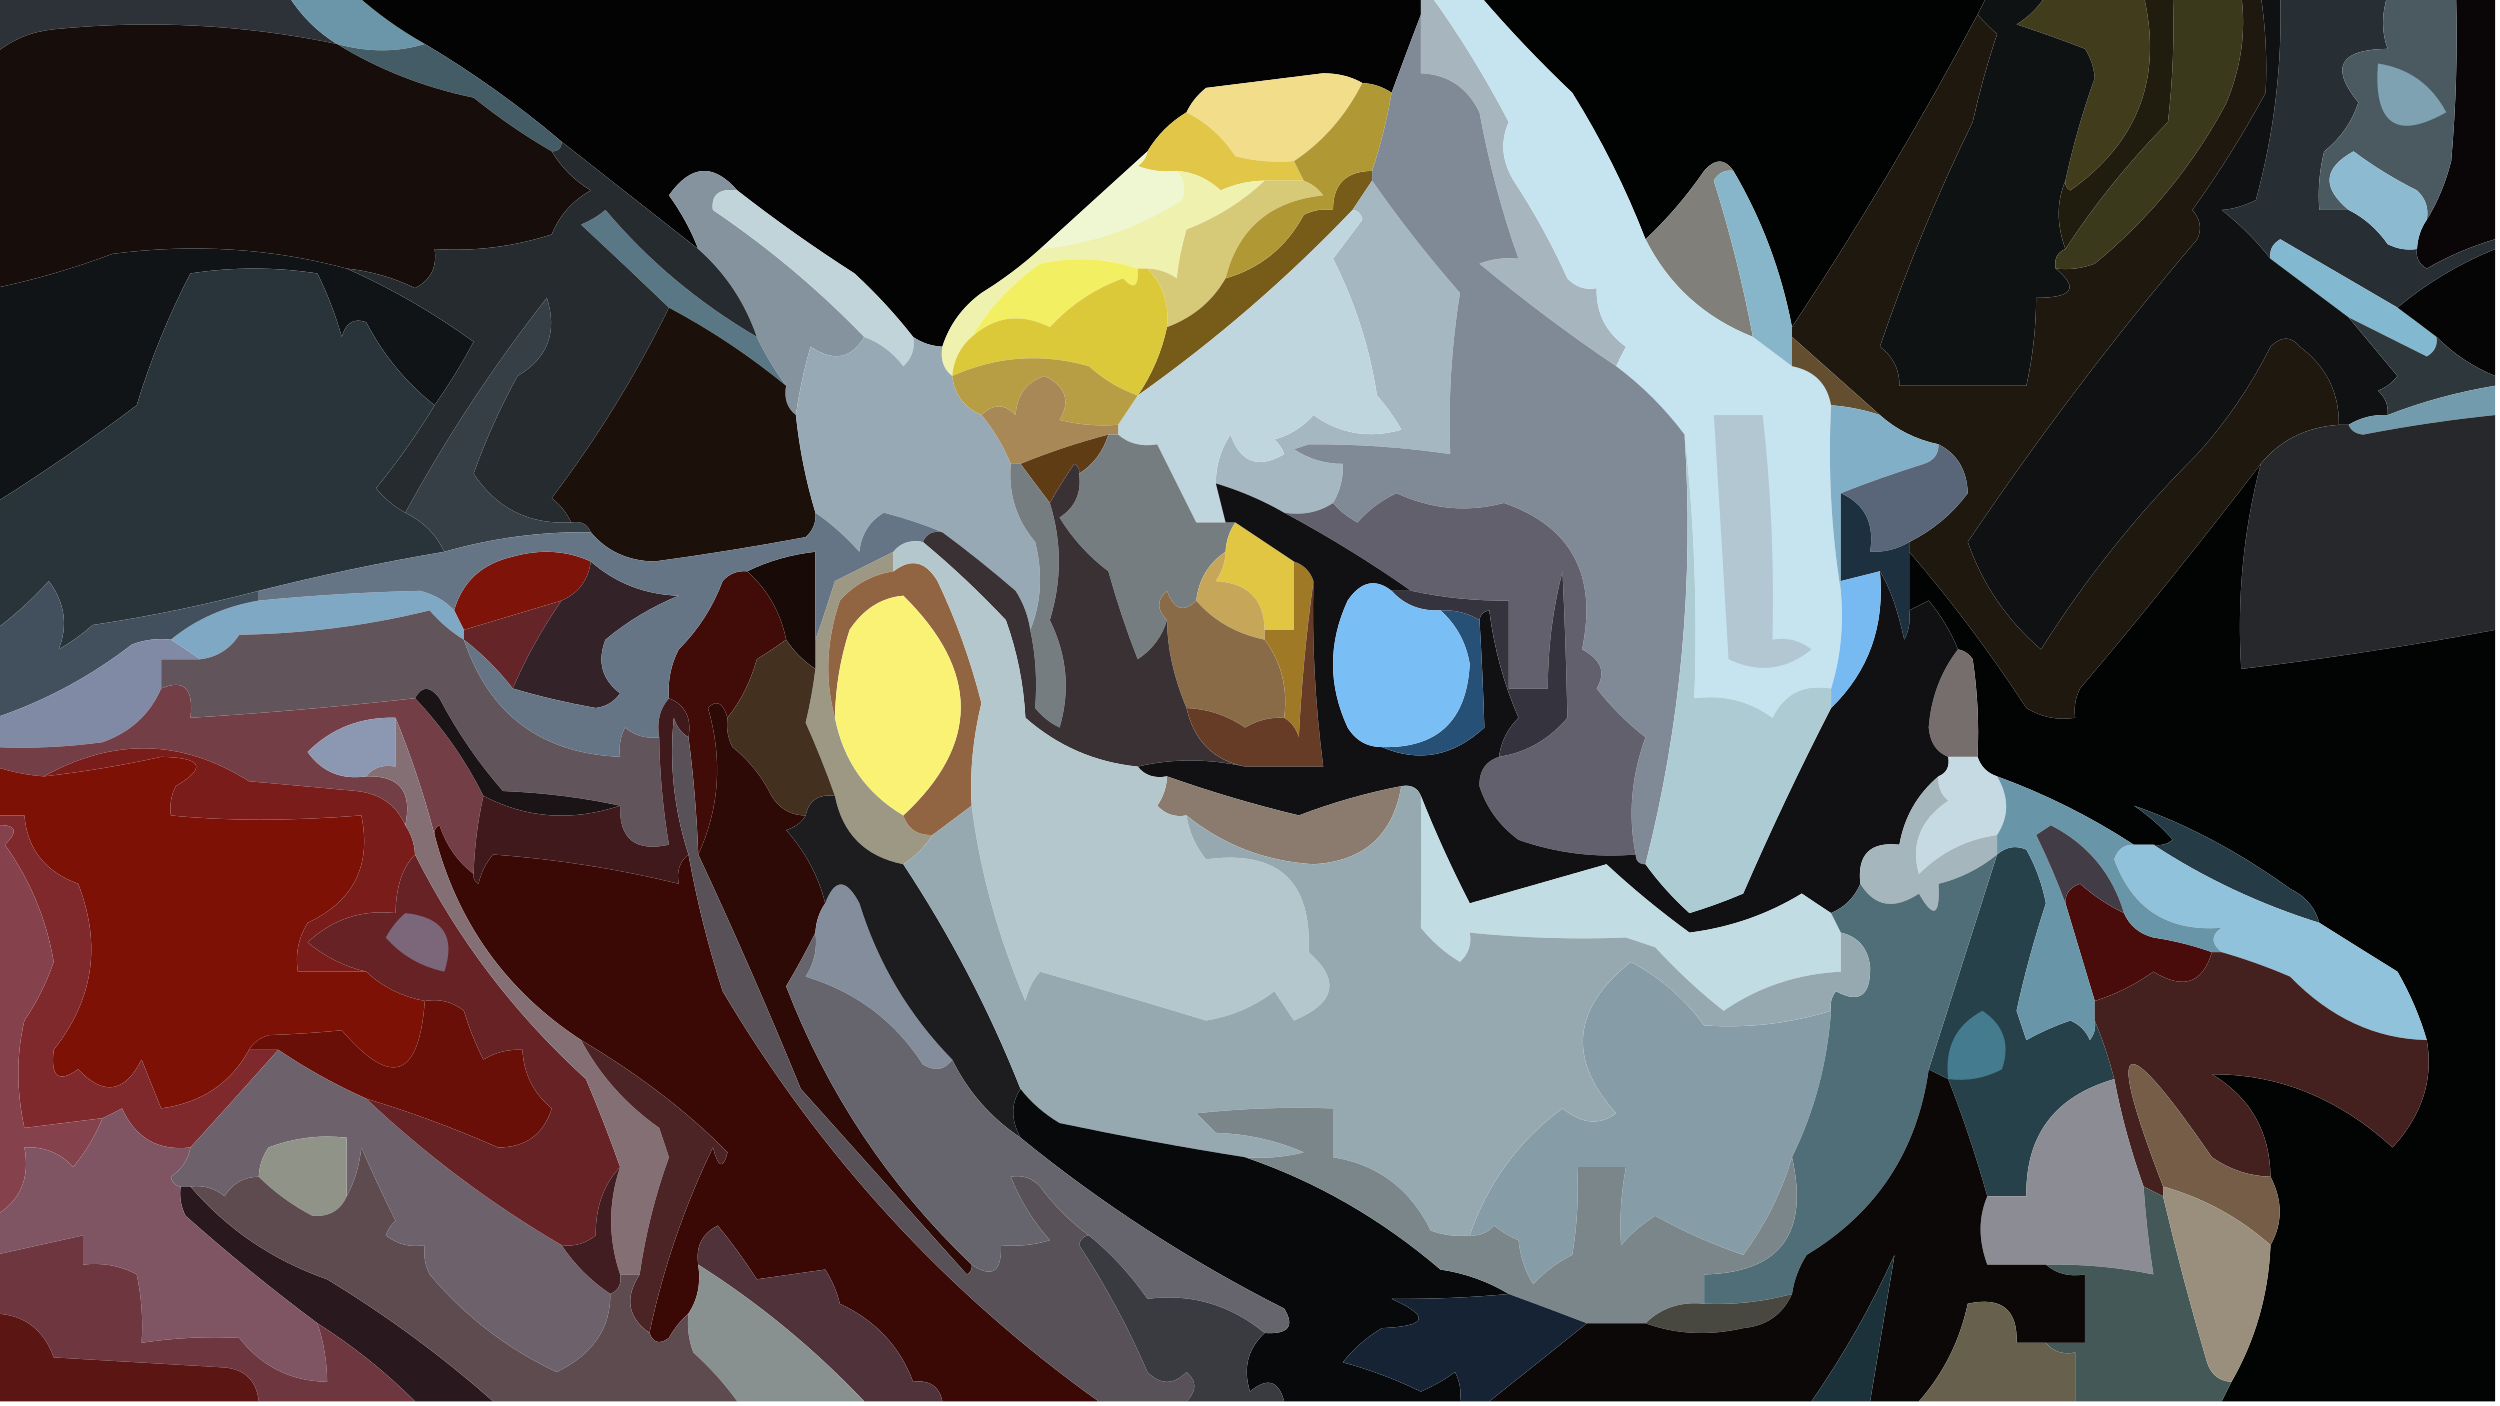<?xml version="1.0" encoding="UTF-8"?>
<!DOCTYPE svg PUBLIC "-//W3C//DTD SVG 1.1//EN" "http://www.w3.org/Graphics/SVG/1.1/DTD/svg11.dtd">
<svg xmlns="http://www.w3.org/2000/svg" version="1.1" width="256px" height="144px" style="shape-rendering:geometricPrecision; text-rendering:geometricPrecision; image-rendering:optimizeQuality; fill-rule:evenodd; clip-rule:evenodd" xmlns:xlink="http://www.w3.org/1999/xlink">
<g><path style="opacity:1" fill="#2c3237" d="M -0.5,-0.5 C 9.5,-0.5 19.5,-0.5 29.5,-0.5C 30.796,1.579 32.462,3.246 34.5,4.5C 24.951,2.512 15.284,2.012 5.5,3C 3.189,3.236 1.189,4.069 -0.5,5.5C -0.5,3.5 -0.5,1.5 -0.5,-0.5 Z"/></g>
<g><path style="opacity:1" fill="#6b96a9" d="M 29.5,-0.5 C 31.833,-0.5 34.167,-0.5 36.5,-0.5C 38.62,1.4 40.953,3.066 43.5,4.5C 40.673,5.368 37.673,5.368 34.5,4.5C 32.462,3.246 30.796,1.579 29.5,-0.5 Z"/></g>
<g><path style="opacity:1" fill="#020302" d="M 36.5,-0.5 C 72.833,-0.5 109.167,-0.5 145.5,-0.5C 145.5,0.167 145.5,0.833 145.5,1.5C 144.512,4.081 143.512,6.748 142.5,9.5C 141.609,8.89 140.609,8.557 139.5,8.5C 138.378,7.844 137.045,7.511 135.5,7.5C 131.5,8 127.5,8.5 123.5,9C 122.619,9.708 121.953,10.542 121.5,11.5C 119.833,12.5 118.5,13.833 117.5,15.5C 113.879,18.783 110.213,22.116 106.5,25.5C 104.66,27.168 102.66,28.668 100.5,30C 98.536,31.451 97.203,33.284 96.5,35.5C 95.391,35.443 94.391,35.11 93.5,34.5C 91.706,32.203 89.706,30.037 87.5,28C 83.343,25.336 79.343,22.503 75.5,19.5C 73.053,16.69 70.72,16.856 68.5,20C 69.758,21.741 70.758,23.574 71.5,25.5C 66.833,21.833 62.167,18.167 57.5,14.5C 53.112,10.779 48.445,7.445 43.5,4.5C 40.953,3.066 38.62,1.4 36.5,-0.5 Z"/></g>
<g><path style="opacity:1" fill="#010202" d="M 151.5,-0.5 C 168.833,-0.5 186.167,-0.5 203.5,-0.5C 203.167,0.167 202.833,0.833 202.5,1.5C 196.684,12.464 190.35,23.131 183.5,33.5C 182.407,27.774 180.407,22.44 177.5,17.5C 176.614,16.224 175.614,16.224 174.5,17.5C 172.719,20.091 170.719,22.424 168.5,24.5C 166.479,19.276 163.979,14.276 161,9.5C 157.657,6.324 154.49,2.991 151.5,-0.5 Z"/></g>
<g><path style="opacity:1" fill="#413c1c" d="M 209.5,-0.5 C 212.833,-0.5 216.167,-0.5 219.5,-0.5C 221.496,7.873 218.996,14.54 212,19.5C 211.601,19.272 211.435,18.938 211.5,18.5C 212.266,14.937 213.266,11.437 214.5,8C 214.415,6.893 214.081,5.893 213.5,5C 211.196,4.105 208.862,3.272 206.5,2.5C 207.77,1.712 208.77,0.712 209.5,-0.5 Z"/></g>
<g><path style="opacity:1" fill="#0a0607" d="M 251.5,-0.5 C 252.833,-0.5 254.167,-0.5 255.5,-0.5C 255.5,7.833 255.5,16.167 255.5,24.5C 253.072,25.212 250.739,26.212 248.5,27.5C 247.702,27.043 247.369,26.376 247.5,25.5C 247.557,24.391 247.89,23.391 248.5,22.5C 249.6,20.723 250.434,18.723 251,16.5C 251.499,10.843 251.666,5.176 251.5,-0.5 Z"/></g>
<g><path style="opacity:1" fill="#0f1213" d="M 203.5,-0.5 C 205.5,-0.5 207.5,-0.5 209.5,-0.5C 208.77,0.712 207.77,1.712 206.5,2.5C 208.862,3.272 211.196,4.105 213.5,5C 214.081,5.893 214.415,6.893 214.5,8C 213.266,11.437 212.266,14.937 211.5,18.5C 210.583,20.662 210.583,22.995 211.5,25.5C 210.662,25.842 210.328,26.508 210.5,27.5C 212.917,29.496 212.25,30.496 208.5,30.5C 208.492,33.545 208.159,36.545 207.5,39.5C 203.167,39.5 198.833,39.5 194.5,39.5C 194.52,37.857 193.853,36.524 192.5,35.5C 195.176,27.643 198.342,19.976 202,12.5C 202.679,9.45 203.512,6.45 204.5,3.5C 203.757,2.818 203.091,2.151 202.5,1.5C 202.833,0.833 203.167,0.167 203.5,-0.5 Z"/></g>
<g><path style="opacity:1" fill="#3b391b" d="M 222.5,-0.5 C 224.833,-0.5 227.167,-0.5 229.5,-0.5C 230.016,3.14 229.516,6.806 228,10.5C 224.635,16.871 220.135,22.371 214.5,27C 213.207,27.49 211.873,27.657 210.5,27.5C 210.328,26.508 210.662,25.842 211.5,25.5C 214.49,20.912 217.99,16.579 222,12.5C 222.499,8.179 222.666,3.846 222.5,-0.5 Z"/></g>
<g><path style="opacity:1" fill="#282f34" d="M 233.5,-0.5 C 237.167,-0.5 240.833,-0.5 244.5,-0.5C 243.862,1.46 243.862,3.293 244.5,5C 239.563,5.059 238.563,6.892 241.5,10.5C 240.826,12.517 239.659,14.183 238,15.5C 237.505,17.473 237.338,19.473 237.5,21.5C 238.5,21.5 239.5,21.5 240.5,21.5C 242.076,22.283 243.409,23.45 244.5,25C 245.448,25.483 246.448,25.649 247.5,25.5C 247.369,26.376 247.702,27.043 248.5,27.5C 250.739,26.212 253.072,25.212 255.5,24.5C 255.5,24.833 255.5,25.167 255.5,25.5C 251.799,27.012 248.466,29.012 245.5,31.5C 241.528,29.178 237.528,26.845 233.5,24.5C 232.702,24.957 232.369,25.624 232.5,26.5C 231.068,24.673 229.401,23.006 227.5,21.5C 228.53,21.445 229.697,21.112 231,20.5C 232.882,13.634 233.715,6.634 233.5,-0.5 Z"/></g>
<g><path style="opacity:1" fill="#445c66" d="M 34.5,4.5 C 37.673,5.368 40.673,5.368 43.5,4.5C 48.445,7.445 53.112,10.779 57.5,14.5C 57.5,15.167 57.167,15.5 56.5,15.5C 53.714,13.887 51.047,12.054 48.5,10C 43.419,8.95 38.752,7.116 34.5,4.5 Z"/></g>
<g><path style="opacity:1" fill="#170d0a" d="M 34.5,4.5 C 38.752,7.116 43.419,8.95 48.5,10C 51.047,12.054 53.714,13.887 56.5,15.5C 57.479,17.145 58.812,18.479 60.5,19.5C 58.639,20.528 57.305,22.028 56.5,24C 52.605,25.266 48.605,25.766 44.5,25.5C 44.778,27.346 44.111,28.68 42.5,29.5C 40.271,28.423 37.937,27.756 35.5,27.5C 27.766,25.418 19.766,24.918 11.5,26C 7.553,27.484 3.553,28.651 -0.5,29.5C -0.5,21.5 -0.5,13.5 -0.5,5.5C 1.189,4.069 3.189,3.236 5.5,3C 15.284,2.012 24.951,2.512 34.5,4.5 Z"/></g>
<g><path style="opacity:1" fill="#201c0e" d="M 219.5,-0.5 C 220.5,-0.5 221.5,-0.5 222.5,-0.5C 222.666,3.846 222.499,8.179 222,12.5C 217.99,16.579 214.49,20.912 211.5,25.5C 210.583,22.995 210.583,20.662 211.5,18.5C 211.435,18.938 211.601,19.272 212,19.5C 218.996,14.54 221.496,7.873 219.5,-0.5 Z"/></g>
<g><path style="opacity:1" fill="#f2dd8b" d="M 139.5,8.5 C 137.794,11.863 135.461,14.53 132.5,16.5C 130.473,16.662 128.473,16.495 126.5,16C 125.22,14.034 123.553,12.534 121.5,11.5C 121.953,10.542 122.619,9.708 123.5,9C 127.5,8.5 131.5,8 135.5,7.5C 137.045,7.511 138.378,7.844 139.5,8.5 Z"/></g>
<g><path style="opacity:1" fill="#4b5961" d="M 244.5,-0.5 C 246.833,-0.5 249.167,-0.5 251.5,-0.5C 251.666,5.176 251.499,10.843 251,16.5C 250.434,18.723 249.6,20.723 248.5,22.5C 248.719,21.325 248.386,20.325 247.5,19.5C 245.191,18.349 243.024,17.016 241,15.5C 237.911,17.204 237.745,19.204 240.5,21.5C 239.5,21.5 238.5,21.5 237.5,21.5C 237.338,19.473 237.505,17.473 238,15.5C 239.659,14.183 240.826,12.517 241.5,10.5C 238.563,6.892 239.563,5.059 244.5,5C 243.862,3.293 243.862,1.46 244.5,-0.5 Z"/></g>
<g><path style="opacity:1" fill="#7ea2b2" d="M 243.5,6.5 C 246.655,6.984 248.988,8.651 250.5,11.5C 245.36,14.395 243.027,12.729 243.5,6.5 Z"/></g>
<g><path style="opacity:1" fill="#e1c647" d="M 121.5,11.5 C 123.553,12.534 125.22,14.034 126.5,16C 128.473,16.495 130.473,16.662 132.5,16.5C 132.833,17.167 133.167,17.833 133.5,18.5C 132.167,18.5 130.833,18.5 129.5,18.5C 127.94,18.519 126.44,18.852 125,19.5C 123.7,18.293 122.2,17.626 120.5,17.5C 119.127,17.657 117.793,17.49 116.5,17C 117.056,16.617 117.389,16.117 117.5,15.5C 118.5,13.833 119.833,12.5 121.5,11.5 Z"/></g>
<g><path style="opacity:1" fill="#8cbad1" d="M 248.5,22.5 C 247.89,23.391 247.557,24.391 247.5,25.5C 246.448,25.649 245.448,25.483 244.5,25C 243.409,23.45 242.076,22.283 240.5,21.5C 237.745,19.204 237.911,17.204 241,15.5C 243.024,17.016 245.191,18.349 247.5,19.5C 248.386,20.325 248.719,21.325 248.5,22.5 Z"/></g>
<g><path style="opacity:1" fill="#eef6d2" d="M 117.5,15.5 C 117.389,16.117 117.056,16.617 116.5,17C 117.793,17.49 119.127,17.657 120.5,17.5C 121.303,18.423 121.47,19.423 121,20.5C 116.609,23.31 111.776,24.977 106.5,25.5C 110.213,22.116 113.879,18.783 117.5,15.5 Z"/></g>
<g><path style="opacity:1" fill="#a7b5bf" d="M 145.5,-0.5 C 145.833,-0.5 146.167,-0.5 146.5,-0.5C 149.447,3.591 152.114,7.924 154.5,12.5C 153.617,14.48 153.783,16.48 155,18.5C 157.087,21.673 158.921,25.006 160.5,28.5C 161.325,29.386 162.325,29.719 163.5,29.5C 163.429,32.024 164.429,34.024 166.5,35.5C 166.137,36.184 165.804,36.85 165.5,37.5C 160.684,34.252 156.018,30.752 151.5,27C 152.793,26.51 154.127,26.343 155.5,26.5C 153.785,21.675 152.452,16.675 151.5,11.5C 150.25,8.951 148.25,7.618 145.5,7.5C 145.5,5.5 145.5,3.5 145.5,1.5C 145.5,0.833 145.5,0.167 145.5,-0.5 Z"/></g>
<g><path style="opacity:1" fill="#eef2ae" d="M 120.5,17.5 C 122.2,17.626 123.7,18.293 125,19.5C 126.44,18.852 127.94,18.519 129.5,18.5C 127.235,20.642 124.568,22.309 121.5,23.5C 121.003,25.216 120.669,26.883 120.5,28.5C 119.583,27.873 118.583,27.539 117.5,27.5C 117.167,27.5 116.833,27.5 116.5,27.5C 113.257,26.42 109.924,26.253 106.5,27C 103.572,29.09 101.239,31.59 99.5,34.5C 98.326,35.514 97.66,36.847 97.5,38.5C 96.596,37.791 96.263,36.791 96.5,35.5C 97.203,33.284 98.536,31.451 100.5,30C 102.66,28.668 104.66,27.168 106.5,25.5C 111.776,24.977 116.609,23.31 121,20.5C 121.47,19.423 121.303,18.423 120.5,17.5 Z"/></g>
<g><path style="opacity:1" fill="#d6c977" d="M 129.5,18.5 C 130.833,18.5 132.167,18.5 133.5,18.5C 134.289,18.783 134.956,19.283 135.5,20C 130.107,20.568 126.774,23.401 125.5,28.5C 124.135,30.86 122.135,32.526 119.5,33.5C 119.747,31.142 119.081,29.142 117.5,27.5C 118.583,27.539 119.583,27.873 120.5,28.5C 120.669,26.883 121.003,25.216 121.5,23.5C 124.568,22.309 127.235,20.642 129.5,18.5 Z"/></g>
<g><path style="opacity:1" fill="#775b18" d="M 140.5,17.5 C 140.5,17.833 140.5,18.167 140.5,18.5C 139.833,19.5 139.167,20.5 138.5,21.5C 131.833,28.493 124.499,34.827 116.5,40.5C 117.957,38.372 118.957,36.038 119.5,33.5C 122.135,32.526 124.135,30.86 125.5,28.5C 129.062,27.472 131.728,25.305 133.5,22C 134.448,21.517 135.448,21.351 136.5,21.5C 136.488,18.858 137.821,17.525 140.5,17.5 Z"/></g>
<g><path style="opacity:1" fill="#a5b7c0" d="M 140.5,18.5 C 143.21,22.399 146.21,26.232 149.5,30C 148.622,35.463 148.288,40.963 148.5,46.5C 143.65,45.79 138.817,45.457 134,45.5C 133.5,45.667 133,45.833 132.5,46C 134.025,47.009 135.692,47.509 137.5,47.5C 137.567,48.959 137.234,50.292 136.5,51.5C 135.081,52.451 133.415,52.785 131.5,52.5C 129.313,51.242 126.98,50.242 124.5,49.5C 124.491,47.692 124.991,46.025 126,44.5C 127.037,47.384 128.871,48.05 131.5,46.5C 131.291,45.914 130.957,45.414 130.5,45C 132.076,44.56 133.41,43.727 134.5,42.5C 137.208,44.436 140.208,44.936 143.5,44C 142.789,42.745 141.956,41.579 141,40.5C 140.237,35.546 138.737,30.88 136.5,26.5C 137.5,25.167 138.5,23.833 139.5,22.5C 139.376,21.893 139.043,21.56 138.5,21.5C 139.167,20.5 139.833,19.5 140.5,18.5 Z"/></g>
<g><path style="opacity:1" fill="#b09835" d="M 139.5,8.5 C 140.609,8.557 141.609,8.89 142.5,9.5C 142.037,12.221 141.371,14.888 140.5,17.5C 137.821,17.525 136.488,18.858 136.5,21.5C 135.448,21.351 134.448,21.517 133.5,22C 131.728,25.305 129.062,27.472 125.5,28.5C 126.774,23.401 130.107,20.568 135.5,20C 134.956,19.283 134.289,18.783 133.5,18.5C 133.167,17.833 132.833,17.167 132.5,16.5C 135.461,14.53 137.794,11.863 139.5,8.5 Z"/></g>
<g><path style="opacity:1" fill="#82b8d0" d="M 245.5,31.5 C 246.872,32.512 248.205,33.512 249.5,34.5C 249.631,35.376 249.298,36.043 248.5,36.5C 245.78,35.14 243.114,33.807 240.5,32.5C 237.833,30.5 235.167,28.5 232.5,26.5C 232.369,25.624 232.702,24.957 233.5,24.5C 237.528,26.845 241.528,29.178 245.5,31.5 Z"/></g>
<g><path style="opacity:1" fill="#050506" d="M 255.5,25.5 C 255.5,29.833 255.5,34.167 255.5,38.5C 253.246,37.585 251.246,36.252 249.5,34.5C 248.205,33.512 246.872,32.512 245.5,31.5C 248.466,29.012 251.799,27.012 255.5,25.5 Z"/></g>
<g><path style="opacity:1" fill="#807f7a" d="M 177.5,17.5 C 176.624,17.369 175.957,17.703 175.5,18.5C 177.15,23.769 178.484,29.102 179.5,34.5C 174.532,32.529 170.865,29.196 168.5,24.5C 170.719,22.424 172.719,20.091 174.5,17.5C 175.614,16.224 176.614,16.224 177.5,17.5 Z"/></g>
<g><path style="opacity:1" fill="#85939f" d="M 75.5,19.5 C 73.645,19.272 72.812,19.939 73,21.5C 78.65,25.322 83.817,29.655 88.5,34.5C 87.172,36.745 85.339,37.078 83,35.5C 82.338,37.813 81.838,40.146 81.5,42.5C 80.596,41.791 80.263,40.791 80.5,39.5C 79.308,37.887 78.308,36.22 77.5,34.5C 76.277,30.951 74.277,27.951 71.5,25.5C 70.758,23.574 69.758,21.741 68.5,20C 70.72,16.856 73.053,16.69 75.5,19.5 Z"/></g>
<g><path style="opacity:1" fill="#111416" d="M 35.5,27.5 C 40.063,29.529 44.396,32.029 48.5,35C 47.288,37.262 45.954,39.428 44.5,41.5C 41.589,39.198 39.255,36.364 37.5,33C 36.256,32.544 35.423,33.044 35,34.5C 34.358,32.238 33.525,30.072 32.5,28C 28.167,27.333 23.833,27.333 19.5,28C 17.261,32.315 15.428,36.815 14,41.5C 9.286,45.054 4.453,48.387 -0.5,51.5C -0.5,44.167 -0.5,36.833 -0.5,29.5C 3.553,28.651 7.553,27.484 11.5,26C 19.766,24.918 27.766,25.418 35.5,27.5 Z"/></g>
<g><path style="opacity:1" fill="#f3ef63" d="M 116.5,27.5 C 116.607,29.379 116.107,29.712 115,28.5C 112.113,29.548 109.613,31.215 107.5,33.5C 104.557,32.025 101.891,32.358 99.5,34.5C 101.239,31.59 103.572,29.09 106.5,27C 109.924,26.253 113.257,26.42 116.5,27.5 Z"/></g>
<g><path style="opacity:1" fill="#c5e4ef" d="M 146.5,-0.5 C 148.167,-0.5 149.833,-0.5 151.5,-0.5C 154.49,2.991 157.657,6.324 161,9.5C 163.979,14.276 166.479,19.276 168.5,24.5C 170.865,29.196 174.532,32.529 179.5,34.5C 180.833,35.5 182.167,36.5 183.5,37.5C 185.773,37.957 187.106,39.29 187.5,41.5C 187.177,48.022 187.51,54.355 188.5,60.5C 188.813,64.042 188.479,67.375 187.5,70.5C 184.722,70.022 182.722,71.022 181.5,73.5C 179.132,71.777 176.466,71.11 173.5,71.5C 173.827,62.318 173.493,53.318 172.5,44.5C 170.5,41.833 168.167,39.5 165.5,37.5C 165.804,36.85 166.137,36.184 166.5,35.5C 164.429,34.024 163.429,32.024 163.5,29.5C 162.325,29.719 161.325,29.386 160.5,28.5C 158.921,25.006 157.087,21.673 155,18.5C 153.783,16.48 153.617,14.48 154.5,12.5C 152.114,7.924 149.447,3.591 146.5,-0.5 Z"/></g>
<g><path style="opacity:1" fill="#373f46" d="M 58.5,53.5 C 59.492,53.328 60.158,53.662 60.5,54.5C 55.384,54.431 50.384,55.098 45.5,56.5C 44.674,54.736 43.341,53.402 41.5,52.5C 45.718,44.778 50.551,37.445 56,30.5C 57.106,33.992 56.106,36.658 53,38.5C 51.226,41.715 49.726,45.048 48.5,48.5C 50.83,52.061 54.164,53.728 58.5,53.5 Z"/></g>
<g><path style="opacity:1" fill="#597784" d="M 77.5,34.5 C 78.308,36.22 79.308,37.887 80.5,39.5C 76.772,36.441 72.772,33.774 68.5,31.5C 65.574,28.683 62.574,25.849 59.5,23C 60.416,22.626 61.25,22.126 62,21.5C 66.331,26.651 71.498,30.984 77.5,34.5 Z"/></g>
<g><path style="opacity:1" fill="#c1d4d9" d="M 75.5,19.5 C 79.343,22.503 83.343,25.336 87.5,28C 89.706,30.037 91.706,32.203 93.5,34.5C 93.719,35.675 93.386,36.675 92.5,37.5C 91.43,36.09 90.097,35.09 88.5,34.5C 83.817,29.655 78.65,25.322 73,21.5C 72.812,19.939 73.645,19.272 75.5,19.5 Z"/></g>
<g><path style="opacity:1" fill="#dcc93a" d="M 116.5,27.5 C 116.833,27.5 117.167,27.5 117.5,27.5C 119.081,29.142 119.747,31.142 119.5,33.5C 118.957,36.038 117.957,38.372 116.5,40.5C 114.656,39.84 112.99,38.84 111.5,37.5C 106.698,36.139 102.031,36.473 97.5,38.5C 97.66,36.847 98.326,35.514 99.5,34.5C 101.891,32.358 104.557,32.025 107.5,33.5C 109.613,31.215 112.113,29.548 115,28.5C 116.107,29.712 116.607,29.379 116.5,27.5 Z"/></g>
<g><path style="opacity:1" fill="#87b6ca" d="M 177.5,17.5 C 180.407,22.44 182.407,27.774 183.5,33.5C 183.5,33.833 183.5,34.167 183.5,34.5C 183.5,35.5 183.5,36.5 183.5,37.5C 182.167,36.5 180.833,35.5 179.5,34.5C 178.484,29.102 177.15,23.769 175.5,18.5C 175.957,17.703 176.624,17.369 177.5,17.5 Z"/></g>
<g><path style="opacity:1" fill="#1e180f" d="M 229.5,-0.5 C 230.167,-0.5 230.833,-0.5 231.5,-0.5C 232.005,2.841 232.172,6.174 232,9.5C 229.75,13.668 227.25,17.668 224.5,21.5C 225.326,22.451 225.492,23.451 225,24.5C 216.558,34.433 208.724,44.766 201.5,55.5C 202.997,59.82 205.497,63.487 209,66.5C 213.546,59.279 218.879,52.612 225,46.5C 227.998,43.17 230.498,39.504 232.5,35.5C 233.609,34.41 234.609,34.41 235.5,35.5C 238.206,37.524 239.539,40.19 239.5,43.5C 236.143,43.739 233.476,45.073 231.5,47.5C 225.577,55.268 219.41,62.934 213,70.5C 212.517,71.448 212.351,72.448 212.5,73.5C 210.712,73.785 209.045,73.452 207.5,72.5C 203.773,66.799 199.773,61.466 195.5,56.5C 195.5,56.167 195.5,55.833 195.5,55.5C 197.918,54.297 199.918,52.63 201.5,50.5C 201.405,48.131 200.405,46.464 198.5,45.5C 196.181,45.008 194.181,44.008 192.5,42.5C 189.526,39.862 186.526,37.195 183.5,34.5C 183.5,34.167 183.5,33.833 183.5,33.5C 190.35,23.131 196.684,12.464 202.5,1.5C 203.091,2.151 203.757,2.818 204.5,3.5C 203.512,6.45 202.679,9.45 202,12.5C 198.342,19.976 195.176,27.643 192.5,35.5C 193.853,36.524 194.52,37.857 194.5,39.5C 198.833,39.5 203.167,39.5 207.5,39.5C 208.159,36.545 208.492,33.545 208.5,30.5C 212.25,30.496 212.917,29.496 210.5,27.5C 211.873,27.657 213.207,27.49 214.5,27C 220.135,22.371 224.635,16.871 228,10.5C 229.516,6.806 230.016,3.14 229.5,-0.5 Z"/></g>
<g><path style="opacity:1" fill="#252b2f" d="M 57.5,14.5 C 62.167,18.167 66.833,21.833 71.5,25.5C 74.277,27.951 76.277,30.951 77.5,34.5C 71.498,30.984 66.331,26.651 62,21.5C 61.25,22.126 60.416,22.626 59.5,23C 62.574,25.849 65.574,28.683 68.5,31.5C 65.149,38.362 61.149,44.862 56.5,51C 57.38,51.708 58.047,52.542 58.5,53.5C 54.164,53.728 50.83,52.061 48.5,48.5C 49.726,45.048 51.226,41.715 53,38.5C 56.106,36.658 57.106,33.992 56,30.5C 50.551,37.445 45.718,44.778 41.5,52.5C 40.373,51.878 39.373,51.045 38.5,50C 40.719,47.287 42.719,44.454 44.5,41.5C 45.954,39.428 47.288,37.262 48.5,35C 44.396,32.029 40.063,29.529 35.5,27.5C 37.937,27.756 40.271,28.423 42.5,29.5C 44.111,28.68 44.778,27.346 44.5,25.5C 48.605,25.766 52.605,25.266 56.5,24C 57.305,22.028 58.639,20.528 60.5,19.5C 58.812,18.479 57.479,17.145 56.5,15.5C 57.167,15.5 57.5,15.167 57.5,14.5 Z"/></g>
<g><path style="opacity:1" fill="#634f2f" d="M 183.5,34.5 C 186.526,37.195 189.526,39.862 192.5,42.5C 190.883,41.962 189.216,41.629 187.5,41.5C 187.106,39.29 185.773,37.957 183.5,37.5C 183.5,36.5 183.5,35.5 183.5,34.5 Z"/></g>
<g><path style="opacity:1" fill="#1c100b" d="M 68.5,31.5 C 72.772,33.774 76.772,36.441 80.5,39.5C 80.263,40.791 80.596,41.791 81.5,42.5C 81.851,45.903 82.518,49.236 83.5,52.5C 83.586,53.496 83.252,54.329 82.5,55C 77.352,55.963 72.185,56.796 67,57.5C 64.282,57.436 62.115,56.436 60.5,54.5C 60.158,53.662 59.492,53.328 58.5,53.5C 58.047,52.542 57.38,51.708 56.5,51C 61.149,44.862 65.149,38.362 68.5,31.5 Z"/></g>
<g><path style="opacity:1" fill="#c0d6df" d="M 138.5,21.5 C 139.043,21.56 139.376,21.893 139.5,22.5C 138.5,23.833 137.5,25.167 136.5,26.5C 138.737,30.88 140.237,35.546 141,40.5C 141.956,41.579 142.789,42.745 143.5,44C 140.208,44.936 137.208,44.436 134.5,42.5C 133.41,43.727 132.076,44.56 130.5,45C 130.957,45.414 131.291,45.914 131.5,46.5C 128.871,48.05 127.037,47.384 126,44.5C 124.991,46.025 124.491,47.692 124.5,49.5C 124.833,50.833 125.167,52.167 125.5,53.5C 124.5,53.5 123.5,53.5 122.5,53.5C 121.167,50.833 119.833,48.167 118.5,45.5C 116.901,45.768 115.568,45.434 114.5,44.5C 114.5,44.167 114.5,43.833 114.5,43.5C 115.167,42.5 115.833,41.5 116.5,40.5C 124.499,34.827 131.833,28.493 138.5,21.5 Z"/></g>
<g><path style="opacity:1" fill="#0f1112" d="M 231.5,-0.5 C 232.167,-0.5 232.833,-0.5 233.5,-0.5C 233.715,6.634 232.882,13.634 231,20.5C 229.697,21.112 228.53,21.445 227.5,21.5C 229.401,23.006 231.068,24.673 232.5,26.5C 235.167,28.5 237.833,30.5 240.5,32.5C 242.144,34.481 243.81,36.481 245.5,38.5C 244.975,39.192 244.308,39.692 243.5,40C 244.252,40.671 244.586,41.504 244.5,42.5C 243.041,42.433 241.708,42.766 240.5,43.5C 240.167,43.5 239.833,43.5 239.5,43.5C 239.539,40.19 238.206,37.524 235.5,35.5C 234.609,34.41 233.609,34.41 232.5,35.5C 230.498,39.504 227.998,43.17 225,46.5C 218.879,52.612 213.546,59.279 209,66.5C 205.497,63.487 202.997,59.82 201.5,55.5C 208.724,44.766 216.558,34.433 225,24.5C 225.492,23.451 225.326,22.451 224.5,21.5C 227.25,17.668 229.75,13.668 232,9.5C 232.172,6.174 232.005,2.841 231.5,-0.5 Z"/></g>
<g><path style="opacity:1" fill="#2d373c" d="M 240.5,32.5 C 243.114,33.807 245.78,35.14 248.5,36.5C 249.298,36.043 249.631,35.376 249.5,34.5C 251.246,36.252 253.246,37.585 255.5,38.5C 255.5,38.833 255.5,39.167 255.5,39.5C 251.717,40.122 248.05,41.122 244.5,42.5C 244.586,41.504 244.252,40.671 243.5,40C 244.308,39.692 244.975,39.192 245.5,38.5C 243.81,36.481 242.144,34.481 240.5,32.5 Z"/></g>
<g><path style="opacity:1" fill="#739bae" d="M 255.5,39.5 C 255.5,40.5 255.5,41.5 255.5,42.5C 250.972,42.962 246.472,43.629 242,44.5C 241.235,44.43 240.735,44.097 240.5,43.5C 241.708,42.766 243.041,42.433 244.5,42.5C 248.05,41.122 251.717,40.122 255.5,39.5 Z"/></g>
<g><path style="opacity:1" fill="#98a9b6" d="M 88.5,34.5 C 90.097,35.09 91.43,36.09 92.5,37.5C 93.386,36.675 93.719,35.675 93.5,34.5C 94.391,35.11 95.391,35.443 96.5,35.5C 96.263,36.791 96.596,37.791 97.5,38.5C 97.738,40.404 98.738,41.738 100.5,42.5C 101.752,44.001 102.752,45.667 103.5,47.5C 103.231,50.526 104.064,53.192 106,55.5C 106.805,58.697 106.638,61.697 105.5,64.5C 105.291,63.078 104.791,61.745 104,60.5C 101.522,58.361 99.022,56.361 96.5,54.5C 94.657,53.717 92.657,53.05 90.5,52.5C 89.029,53.38 88.196,54.714 88,56.5C 86.629,54.959 85.129,53.625 83.5,52.5C 82.518,49.236 81.851,45.903 81.5,42.5C 81.838,40.146 82.338,37.813 83,35.5C 85.339,37.078 87.172,36.745 88.5,34.5 Z"/></g>
<g><path style="opacity:1" fill="#29343a" d="M 44.5,41.5 C 42.719,44.454 40.719,47.287 38.5,50C 39.373,51.045 40.373,51.878 41.5,52.5C 43.341,53.402 44.674,54.736 45.5,56.5C 39.114,57.577 32.78,58.911 26.5,60.5C 20.932,61.962 15.266,63.129 9.5,64C 8.421,64.956 7.255,65.789 6,66.5C 6.988,64.08 6.655,61.747 5,59.5C 3.296,61.373 1.463,63.04 -0.5,64.5C -0.5,60.167 -0.5,55.833 -0.5,51.5C 4.453,48.387 9.286,45.054 14,41.5C 15.428,36.815 17.261,32.315 19.5,28C 23.833,27.333 28.167,27.333 32.5,28C 33.525,30.072 34.358,32.238 35,34.5C 35.423,33.044 36.256,32.544 37.5,33C 39.255,36.364 41.589,39.198 44.5,41.5 Z"/></g>
<g><path style="opacity:1" fill="#b79e44" d="M 116.5,40.5 C 115.833,41.5 115.167,42.5 114.5,43.5C 112.473,43.662 110.473,43.495 108.5,43C 109.647,41.096 109.147,39.596 107,38.5C 105.118,39.093 104.118,40.427 104,42.5C 102.855,41.316 101.688,41.316 100.5,42.5C 98.738,41.738 97.738,40.404 97.5,38.5C 102.031,36.473 106.698,36.139 111.5,37.5C 112.99,38.84 114.656,39.84 116.5,40.5 Z"/></g>
<g><path style="opacity:1" fill="#a88857" d="M 114.5,43.5 C 114.5,43.833 114.5,44.167 114.5,44.5C 114.167,44.5 113.833,44.5 113.5,44.5C 110.341,45.331 107.341,46.331 104.5,47.5C 104.167,47.5 103.833,47.5 103.5,47.5C 102.752,45.667 101.752,44.001 100.5,42.5C 101.688,41.316 102.855,41.316 104,42.5C 104.118,40.427 105.118,39.093 107,38.5C 109.147,39.596 109.647,41.096 108.5,43C 110.473,43.495 112.473,43.662 114.5,43.5 Z"/></g>
<g><path style="opacity:1" fill="#808a96" d="M 145.5,1.5 C 145.5,3.5 145.5,5.5 145.5,7.5C 148.25,7.618 150.25,8.951 151.5,11.5C 152.452,16.675 153.785,21.675 155.5,26.5C 154.127,26.343 152.793,26.51 151.5,27C 156.018,30.752 160.684,34.252 165.5,37.5C 168.167,39.5 170.5,41.833 172.5,44.5C 173.483,59.453 172.15,74.12 168.5,88.5C 167.833,88.5 167.5,88.167 167.5,87.5C 166.701,83.556 167.034,79.556 168.5,75.5C 166.64,74.061 164.973,72.395 163.5,70.5C 164.476,68.877 163.976,67.543 162,66.5C 163.601,58.913 160.934,53.913 154,51.5C 150.275,52.495 146.608,52.161 143,50.5C 141.469,51.217 140.136,52.217 139,53.5C 137.989,52.944 137.156,52.278 136.5,51.5C 137.234,50.292 137.567,48.959 137.5,47.5C 135.692,47.509 134.025,47.009 132.5,46C 133,45.833 133.5,45.667 134,45.5C 138.817,45.457 143.65,45.79 148.5,46.5C 148.288,40.963 148.622,35.463 149.5,30C 146.21,26.232 143.21,22.399 140.5,18.5C 140.5,18.167 140.5,17.833 140.5,17.5C 141.371,14.888 142.037,12.221 142.5,9.5C 143.512,6.748 144.512,4.081 145.5,1.5 Z"/></g>
<g><path style="opacity:1" fill="#82afc8" d="M 187.5,41.5 C 189.216,41.629 190.883,41.962 192.5,42.5C 194.181,44.008 196.181,45.008 198.5,45.5C 198.53,46.497 198.03,47.164 197,47.5C 194.02,48.436 191.186,49.436 188.5,50.5C 188.5,53.5 188.5,56.5 188.5,59.5C 188.5,59.833 188.5,60.167 188.5,60.5C 187.51,54.355 187.177,48.022 187.5,41.5 Z"/></g>
<g><path style="opacity:1" fill="#5f3c13" d="M 113.5,44.5 C 112.974,46.23 111.974,47.564 110.5,48.5C 110.565,48.062 110.399,47.728 110,47.5C 109.066,48.858 108.232,50.192 107.5,51.5C 106.512,50.205 105.512,48.872 104.5,47.5C 107.341,46.331 110.341,45.331 113.5,44.5 Z"/></g>
<g><path style="opacity:1" fill="#26282b" d="M 255.5,42.5 C 255.5,49.833 255.5,57.167 255.5,64.5C 246.881,66.112 238.214,67.446 229.5,68.5C 229.05,61.351 229.716,54.351 231.5,47.5C 233.476,45.073 236.143,43.739 239.5,43.5C 239.833,43.5 240.167,43.5 240.5,43.5C 240.735,44.097 241.235,44.43 242,44.5C 246.472,43.629 250.972,42.962 255.5,42.5 Z"/></g>
<g><path style="opacity:1" fill="#757d80" d="M 113.5,44.5 C 113.833,44.5 114.167,44.5 114.5,44.5C 115.568,45.434 116.901,45.768 118.5,45.5C 119.833,48.167 121.167,50.833 122.5,53.5C 123.5,53.5 124.5,53.5 125.5,53.5C 125.833,53.5 126.167,53.5 126.5,53.5C 125.89,54.391 125.557,55.391 125.5,56.5C 123.75,57.659 122.75,59.326 122.5,61.5C 121.213,62.768 120.213,62.435 119.5,60.5C 118.438,61.425 118.438,62.425 119.5,63.5C 118.984,65.2 117.984,66.533 116.5,67.5C 115.347,64.554 114.347,61.554 113.5,58.5C 111.493,56.992 109.826,55.158 108.5,53C 110.107,51.951 110.773,50.451 110.5,48.5C 111.974,47.564 112.974,46.23 113.5,44.5 Z"/></g>
<g><path style="opacity:1" fill="#b2c7d2" d="M 175.5,42.5 C 177.167,42.5 178.833,42.5 180.5,42.5C 181.358,50.132 181.691,57.799 181.5,65.5C 182.978,65.238 184.311,65.571 185.5,66.5C 182.872,68.633 180.039,68.966 177,67.5C 176.519,59.16 176.019,50.827 175.5,42.5 Z"/></g>
<g><path style="opacity:1" fill="#596578" d="M 198.5,45.5 C 200.405,46.464 201.405,48.131 201.5,50.5C 199.918,52.63 197.918,54.297 195.5,55.5C 194.292,56.234 192.959,56.567 191.5,56.5C 191.969,53.607 190.969,51.607 188.5,50.5C 191.186,49.436 194.02,48.436 197,47.5C 198.03,47.164 198.53,46.497 198.5,45.5 Z"/></g>
<g><path style="opacity:1" fill="#1c303f" d="M 188.5,50.5 C 190.969,51.607 191.969,53.607 191.5,56.5C 192.959,56.567 194.292,56.234 195.5,55.5C 195.5,55.833 195.5,56.167 195.5,56.5C 195.5,58.5 195.5,60.5 195.5,62.5C 195.649,63.552 195.483,64.552 195,65.5C 194.319,62.399 193.485,60.066 192.5,58.5C 191.167,58.833 189.833,59.167 188.5,59.5C 188.5,56.5 188.5,53.5 188.5,50.5 Z"/></g>
<g><path style="opacity:1" fill="#63606d" d="M 167.5,87.5 C 163.363,87.854 159.363,87.354 155.5,86C 153.552,84.561 152.219,82.728 151.5,80.5C 151.453,78.962 152.12,77.962 153.5,77.5C 156.285,77.067 158.619,75.734 160.5,73.5C 160.405,68.586 160.239,63.586 160,58.5C 158.985,62.44 158.485,66.44 158.5,70.5C 157.167,70.5 155.833,70.5 154.5,70.5C 154.5,67.5 154.5,64.5 154.5,61.5C 151.119,61.541 147.786,61.207 144.5,60.5C 140.334,57.583 136.001,54.916 131.5,52.5C 133.415,52.785 135.081,52.451 136.5,51.5C 137.156,52.278 137.989,52.944 139,53.5C 140.136,52.217 141.469,51.217 143,50.5C 146.608,52.161 150.275,52.495 154,51.5C 160.934,53.913 163.601,58.913 162,66.5C 163.976,67.543 164.476,68.877 163.5,70.5C 164.973,72.395 166.64,74.061 168.5,75.5C 167.034,79.556 166.701,83.556 167.5,87.5 Z"/></g>
<g><path style="opacity:1" fill="#7e1409" d="M 60.5,57.5 C 60.229,59.431 59.229,60.764 57.5,61.5C 54.172,62.504 50.839,63.504 47.5,64.5C 47.167,63.833 46.833,63.167 46.5,62.5C 47.359,59.548 49.359,57.715 52.5,57C 55.367,56.199 58.034,56.366 60.5,57.5 Z"/></g>
<g><path style="opacity:1" fill="#e0c643" d="M 126.5,53.5 C 128.5,54.833 130.5,56.167 132.5,57.5C 132.5,59.833 132.5,62.167 132.5,64.5C 131.5,64.5 130.5,64.5 129.5,64.5C 129.452,61.365 127.785,59.698 124.5,59.5C 125.127,58.583 125.461,57.583 125.5,56.5C 125.557,55.391 125.89,54.391 126.5,53.5 Z"/></g>
<g><path style="opacity:1" fill="#020303" d="M 231.5,47.5 C 229.716,54.351 229.05,61.351 229.5,68.5C 238.214,67.446 246.881,66.112 255.5,64.5C 255.5,90.833 255.5,117.167 255.5,143.5C 246.167,143.5 236.833,143.5 227.5,143.5C 227.833,142.833 228.167,142.167 228.5,141.5C 230.96,137.228 232.293,132.561 232.5,127.5C 233.756,125.274 233.756,122.941 232.5,120.5C 232.437,115.872 230.437,112.372 226.5,110C 233.333,109.971 239.5,112.471 245,117.5C 248.052,114.15 249.219,110.483 248.5,106.5C 247.788,104.072 246.788,101.739 245.5,99.5C 242.779,97.812 240.112,96.145 237.5,94.5C 237.063,92.926 236.063,91.759 234.5,91C 229.248,87.217 223.915,84.383 218.5,82.5C 219.981,83.48 221.315,84.647 222.5,86C 221.906,86.464 221.239,86.631 220.5,86.5C 219.833,86.5 219.167,86.5 218.5,86.5C 214.151,83.659 209.484,81.326 204.5,79.5C 203.5,79.167 202.833,78.5 202.5,77.5C 202.665,74.15 202.498,70.817 202,67.5C 201.617,66.944 201.117,66.611 200.5,66.5C 199.763,64.695 198.763,63.029 197.5,61.5C 196.817,61.863 196.15,62.196 195.5,62.5C 195.5,60.5 195.5,58.5 195.5,56.5C 199.773,61.466 203.773,66.799 207.5,72.5C 209.045,73.452 210.712,73.785 212.5,73.5C 212.351,72.448 212.517,71.448 213,70.5C 219.41,62.934 225.577,55.268 231.5,47.5 Z"/></g>
<g><path style="opacity:1" fill="#9d9883" d="M 91.5,56.5 C 91.5,57.167 91.5,57.833 91.5,58.5C 89.321,58.84 87.488,59.84 86,61.5C 84.607,65.628 84.44,69.628 85.5,73.5C 86.359,77.89 88.692,81.223 92.5,83.5C 92.973,84.906 93.973,85.573 95.5,85.5C 94.694,86.728 93.694,87.728 92.5,88.5C 88.596,87.719 86.263,85.385 85.5,81.5C 84.593,78.942 83.593,76.442 82.5,74C 82.943,72.175 83.277,70.342 83.5,68.5C 83.5,67.5 83.5,66.5 83.5,65.5C 84.165,63.631 84.831,61.631 85.5,59.5C 87.527,58.487 89.527,57.487 91.5,56.5 Z"/></g>
<g><path style="opacity:1" fill="#180b07" d="M 83.5,65.5 C 83.5,66.5 83.5,67.5 83.5,68.5C 82.272,67.694 81.272,66.694 80.5,65.5C 79.937,62.705 78.604,60.372 76.5,58.5C 78.701,57.434 81.035,56.767 83.5,56.5C 83.5,59.5 83.5,62.5 83.5,65.5 Z"/></g>
<g><path style="opacity:1" fill="#7fa8c5" d="M 46.5,62.5 C 46.833,63.167 47.167,63.833 47.5,64.5C 47.5,64.833 47.5,65.167 47.5,65.5C 46.206,64.71 45.039,63.71 44,62.5C 37.645,64.064 31.145,64.897 24.5,65C 23.529,66.481 22.196,67.315 20.5,67.5C 19.5,66.833 18.5,66.167 17.5,65.5C 20.053,63.416 23.053,62.083 26.5,61.5C 32,60.97 37.5,60.636 43,60.5C 44.434,60.862 45.601,61.529 46.5,62.5 Z"/></g>
<g><path style="opacity:1" fill="#c6a759" d="M 125.5,56.5 C 125.461,57.583 125.127,58.583 124.5,59.5C 127.785,59.698 129.452,61.365 129.5,64.5C 129.5,64.833 129.5,65.167 129.5,65.5C 126.599,64.893 124.266,63.559 122.5,61.5C 122.75,59.326 123.75,57.659 125.5,56.5 Z"/></g>
<g><path style="opacity:1" fill="#42505e" d="M 26.5,60.5 C 26.5,60.833 26.5,61.167 26.5,61.5C 23.053,62.083 20.053,63.416 17.5,65.5C 16.127,65.343 14.793,65.51 13.5,66C 9.225,69.303 4.558,71.803 -0.5,73.5C -0.5,70.5 -0.5,67.5 -0.5,64.5C 1.463,63.04 3.296,61.373 5,59.5C 6.655,61.747 6.988,64.08 6,66.5C 7.255,65.789 8.421,64.956 9.5,64C 15.266,63.129 20.932,61.962 26.5,60.5 Z"/></g>
<g><path style="opacity:1" fill="#410b08" d="M 76.5,58.5 C 78.604,60.372 79.937,62.705 80.5,65.5C 79.602,66.158 78.602,66.824 77.5,67.5C 76.864,69.78 75.864,71.78 74.5,73.5C 74.024,71.934 73.357,71.6 72.5,72.5C 74.021,77.744 73.688,82.744 71.5,87.5C 71.354,83.481 71.021,79.481 70.5,75.5C 70.843,73.517 70.177,72.183 68.5,71.5C 68.357,69.738 68.691,68.071 69.5,66.5C 71.499,64.507 72.999,62.173 74,59.5C 74.671,58.748 75.504,58.414 76.5,58.5 Z"/></g>
<g><path style="opacity:1" fill="#652427" d="M 57.5,61.5 C 55.545,64.321 53.878,67.321 52.5,70.5C 51.061,68.64 49.395,66.973 47.5,65.5C 47.5,65.167 47.5,64.833 47.5,64.5C 50.839,63.504 54.172,62.504 57.5,61.5 Z"/></g>
<g><path style="opacity:1" fill="#757d81" d="M 103.5,47.5 C 103.833,47.5 104.167,47.5 104.5,47.5C 105.512,48.872 106.512,50.205 107.5,51.5C 108.737,55.497 108.737,59.497 107.5,63.5C 109.269,67.092 109.603,70.759 108.5,74.5C 107.522,74.023 106.689,73.357 106,72.5C 106.223,69.743 106.056,67.076 105.5,64.5C 106.638,61.697 106.805,58.697 106,55.5C 104.064,53.192 103.231,50.526 103.5,47.5 Z"/></g>
<g><path style="opacity:1" fill="#342229" d="M 60.5,57.5 C 63.036,59.716 66.037,60.883 69.5,61C 66.751,62.123 64.251,63.623 62,65.5C 61.137,67.749 61.637,69.582 63.5,71C 62.892,71.87 62.059,72.37 61,72.5C 58.004,71.965 55.171,71.298 52.5,70.5C 53.878,67.321 55.545,64.321 57.5,61.5C 59.229,60.764 60.229,59.431 60.5,57.5 Z"/></g>
<g><path style="opacity:1" fill="#657585" d="M 83.5,52.5 C 85.129,53.625 86.629,54.959 88,56.5C 88.196,54.714 89.029,53.38 90.5,52.5C 92.657,53.05 94.657,53.717 96.5,54.5C 95.508,54.328 94.842,54.662 94.5,55.5C 93.209,55.263 92.209,55.596 91.5,56.5C 89.527,57.487 87.527,58.487 85.5,59.5C 84.831,61.631 84.165,63.631 83.5,65.5C 83.5,62.5 83.5,59.5 83.5,56.5C 81.035,56.767 78.701,57.434 76.5,58.5C 75.504,58.414 74.671,58.748 74,59.5C 72.999,62.173 71.499,64.507 69.5,66.5C 68.691,68.071 68.357,69.738 68.5,71.5C 67.566,72.568 67.232,73.901 67.5,75.5C 66.178,75.67 65.011,75.337 64,74.5C 63.517,75.448 63.35,76.448 63.5,77.5C 55.397,77.149 50.063,73.149 47.5,65.5C 49.395,66.973 51.061,68.64 52.5,70.5C 55.171,71.298 58.004,71.965 61,72.5C 62.059,72.37 62.892,71.87 63.5,71C 61.637,69.582 61.137,67.749 62,65.5C 64.251,63.623 66.751,62.123 69.5,61C 66.037,60.883 63.036,59.716 60.5,57.5C 58.034,56.366 55.367,56.199 52.5,57C 49.359,57.715 47.359,59.548 46.5,62.5C 45.601,61.529 44.434,60.862 43,60.5C 37.5,60.636 32,60.97 26.5,61.5C 26.5,61.167 26.5,60.833 26.5,60.5C 32.78,58.911 39.114,57.577 45.5,56.5C 50.384,55.098 55.384,54.431 60.5,54.5C 62.115,56.436 64.282,57.436 67,57.5C 72.185,56.796 77.352,55.963 82.5,55C 83.252,54.329 83.586,53.496 83.5,52.5 Z"/></g>
<g><path style="opacity:1" fill="#896c47" d="M 122.5,61.5 C 124.266,63.559 126.599,64.893 129.5,65.5C 131.226,67.82 131.893,70.487 131.5,73.5C 130.07,73.421 128.736,73.754 127.5,74.5C 125.677,73.253 123.677,72.586 121.5,72.5C 120.192,69.374 119.525,66.374 119.5,63.5C 118.438,62.425 118.438,61.425 119.5,60.5C 120.213,62.435 121.213,62.768 122.5,61.5 Z"/></g>
<g><path style="opacity:1" fill="#61555b" d="M 47.5,65.5 C 50.063,73.149 55.397,77.149 63.5,77.5C 63.35,76.448 63.517,75.448 64,74.5C 65.011,75.337 66.178,75.67 67.5,75.5C 67.552,79.198 67.886,82.865 68.5,86.5C 65.05,87.244 63.384,85.91 63.5,82.5C 59.688,81.676 55.688,81.176 51.5,81C 48.963,78.094 46.796,74.927 45,71.5C 44.023,70.226 43.189,70.226 42.5,71.5C 34.851,72.355 27.184,73.021 19.5,73.5C 19.854,70.507 18.854,69.507 16.5,70.5C 16.5,69.5 16.5,68.5 16.5,67.5C 17.833,67.5 19.167,67.5 20.5,67.5C 22.196,67.315 23.529,66.481 24.5,65C 31.145,64.897 37.645,64.064 44,62.5C 45.039,63.71 46.206,64.71 47.5,65.5 Z"/></g>
<g><path style="opacity:1" fill="#808aa4" d="M 17.5,65.5 C 18.5,66.167 19.5,66.833 20.5,67.5C 19.167,67.5 17.833,67.5 16.5,67.5C 16.5,68.5 16.5,69.5 16.5,70.5C 15.35,73.146 13.35,74.979 10.5,76C 6.848,76.499 3.182,76.665 -0.5,76.5C -0.5,75.5 -0.5,74.5 -0.5,73.5C 4.558,71.803 9.225,69.303 13.5,66C 14.793,65.51 16.127,65.343 17.5,65.5 Z"/></g>
<g><path style="opacity:1" fill="#926542" d="M 99.5,82.5 C 98.167,83.5 96.833,84.5 95.5,85.5C 93.973,85.573 92.973,84.906 92.5,83.5C 100.339,76.227 100.339,68.727 92.5,61C 90.255,61.195 88.422,62.362 87,64.5C 86.047,67.432 85.547,70.432 85.5,73.5C 84.44,69.628 84.607,65.628 86,61.5C 87.488,59.84 89.321,58.84 91.5,58.5C 93.274,57.119 94.774,57.452 96,59.5C 97.9,63.477 99.4,67.644 100.5,72C 99.631,75.601 99.297,79.101 99.5,82.5 Z"/></g>
<g><path style="opacity:1" fill="#f9f275" d="M 92.5,83.5 C 88.692,81.223 86.359,77.89 85.5,73.5C 85.547,70.432 86.047,67.432 87,64.5C 88.422,62.362 90.255,61.195 92.5,61C 100.339,68.727 100.339,76.227 92.5,83.5 Z"/></g>
<g><path style="opacity:1" fill="#743e47" d="M 42.5,71.5 C 45.323,74.475 47.656,77.808 49.5,81.5C 48.908,84.127 48.575,86.794 48.5,89.5C 46.864,88.251 45.697,86.584 45,84.5C 44.601,84.728 44.435,85.062 44.5,85.5C 43.391,81.312 42.057,77.312 40.5,73.5C 36.942,73.405 33.942,74.572 31.5,77C 32.944,79.034 34.944,79.868 37.5,79.5C 40.91,79.384 42.244,81.05 41.5,84.5C 40.573,82.424 38.907,81.257 36.5,81C 32.833,80.667 29.167,80.333 25.5,80C 18.65,75.68 11.65,75.513 4.5,79.5C 2.784,79.371 1.117,79.038 -0.5,78.5C -0.5,77.833 -0.5,77.167 -0.5,76.5C 3.182,76.665 6.848,76.499 10.5,76C 13.35,74.979 15.35,73.146 16.5,70.5C 18.854,69.507 19.854,70.507 19.5,73.5C 27.184,73.021 34.851,72.355 42.5,71.5 Z"/></g>
<g><path style="opacity:1" fill="#1a1416" d="M 42.5,71.5 C 43.189,70.226 44.023,70.226 45,71.5C 46.796,74.927 48.963,78.094 51.5,81C 55.688,81.176 59.688,81.676 63.5,82.5C 58.577,84.141 53.91,83.807 49.5,81.5C 47.656,77.808 45.323,74.475 42.5,71.5 Z"/></g>
<g><path style="opacity:1" fill="#393133" d="M 110.5,48.5 C 110.773,50.451 110.107,51.951 108.5,53C 109.826,55.158 111.493,56.992 113.5,58.5C 114.347,61.554 115.347,64.554 116.5,67.5C 117.984,66.533 118.984,65.2 119.5,63.5C 119.525,66.374 120.192,69.374 121.5,72.5C 122.26,75.856 124.26,77.856 127.5,78.5C 123.66,77.665 119.994,77.665 116.5,78.5C 112.128,78.064 108.294,76.397 105,73.5C 104.82,70.044 104.153,66.711 103,63.5C 100.297,60.629 97.464,57.962 94.5,55.5C 94.842,54.662 95.508,54.328 96.5,54.5C 99.022,56.361 101.522,58.361 104,60.5C 104.791,61.745 105.291,63.078 105.5,64.5C 106.056,67.076 106.223,69.743 106,72.5C 106.689,73.357 107.522,74.023 108.5,74.5C 109.603,70.759 109.269,67.092 107.5,63.5C 108.737,59.497 108.737,55.497 107.5,51.5C 108.232,50.192 109.066,48.858 110,47.5C 110.399,47.728 110.565,48.062 110.5,48.5 Z"/></g>
<g><path style="opacity:1" fill="#a07927" d="M 132.5,57.5 C 133.5,57.833 134.167,58.5 134.5,59.5C 133.765,64.785 133.265,70.118 133,75.5C 132.722,74.584 132.222,73.918 131.5,73.5C 131.893,70.487 131.226,67.82 129.5,65.5C 129.5,65.167 129.5,64.833 129.5,64.5C 130.5,64.5 131.5,64.5 132.5,64.5C 132.5,62.167 132.5,59.833 132.5,57.5 Z"/></g>
<g><path style="opacity:1" fill="#766e6c" d="M 200.5,66.5 C 201.117,66.611 201.617,66.944 202,67.5C 202.498,70.817 202.665,74.15 202.5,77.5C 201.5,77.5 200.5,77.5 199.5,77.5C 198.307,77.03 197.64,76.03 197.5,74.5C 197.737,71.445 198.737,68.778 200.5,66.5 Z"/></g>
<g><path style="opacity:1" fill="#44301f" d="M 80.5,65.5 C 81.272,66.694 82.272,67.694 83.5,68.5C 83.277,70.342 82.943,72.175 82.5,74C 83.593,76.442 84.593,78.942 85.5,81.5C 83.821,81.285 82.821,81.952 82.5,83.5C 80.983,83.489 79.816,82.823 79,81.5C 78.047,79.545 76.713,77.878 75,76.5C 74.517,75.552 74.35,74.552 74.5,73.5C 75.864,71.78 76.864,69.78 77.5,67.5C 78.602,66.824 79.602,66.158 80.5,65.5 Z"/></g>
<g><path style="opacity:1" fill="#8c97b2" d="M 40.5,73.5 C 40.5,75.167 40.5,76.833 40.5,78.5C 39.209,78.263 38.209,78.596 37.5,79.5C 34.944,79.868 32.944,79.034 31.5,77C 33.942,74.572 36.942,73.405 40.5,73.5 Z"/></g>
<g><path style="opacity:1" fill="#673c26" d="M 134.5,59.5 C 134.328,65.677 134.661,72.01 135.5,78.5C 132.833,78.5 130.167,78.5 127.5,78.5C 124.26,77.856 122.26,75.856 121.5,72.5C 123.677,72.586 125.677,73.253 127.5,74.5C 128.736,73.754 130.07,73.421 131.5,73.5C 132.222,73.918 132.722,74.584 133,75.5C 133.265,70.118 133.765,64.785 134.5,59.5 Z"/></g>
<g><path style="opacity:1" fill="#111114" d="M 124.5,49.5 C 126.98,50.242 129.313,51.242 131.5,52.5C 136.001,54.916 140.334,57.583 144.5,60.5C 143.833,60.5 143.167,60.5 142.5,60.5C 140.847,59.201 139.347,59.534 138,61.5C 136,65.833 136,70.167 138,74.5C 138.816,75.823 139.983,76.489 141.5,76.5C 145.311,78.118 148.811,77.451 152,74.5C 151.89,70.871 151.724,67.204 151.5,63.5C 151.56,62.957 151.893,62.624 152.5,62.5C 152.994,66.384 153.994,70.05 155.5,73.5C 154.37,74.622 153.703,75.956 153.5,77.5C 152.12,77.962 151.453,78.962 151.5,80.5C 152.219,82.728 153.552,84.561 155.5,86C 159.363,87.354 163.363,87.854 167.5,87.5C 167.5,88.167 167.833,88.5 168.5,88.5C 169.816,90.317 171.316,91.983 173,93.5C 174.872,92.932 176.705,92.265 178.5,91.5C 181.319,85.023 184.319,78.69 187.5,72.5C 191.365,68.743 193.031,64.076 192.5,58.5C 193.485,60.066 194.319,62.399 195,65.5C 195.483,64.552 195.649,63.552 195.5,62.5C 196.15,62.196 196.817,61.863 197.5,61.5C 198.763,63.029 199.763,64.695 200.5,66.5C 198.737,68.778 197.737,71.445 197.5,74.5C 197.64,76.03 198.307,77.03 199.5,77.5C 199.672,78.492 199.338,79.158 198.5,79.5C 196.331,81.34 194.998,83.674 194.5,86.5C 191.5,86.167 190.167,87.5 190.5,90.5C 189.9,91.9 188.9,92.9 187.5,93.5C 186.518,92.859 185.518,92.192 184.5,91.5C 180.988,93.641 177.154,94.974 173,95.5C 169.957,93.278 167.123,90.944 164.5,88.5C 159.828,89.835 155.161,91.168 150.5,92.5C 148.625,88.85 146.958,85.183 145.5,81.5C 145.158,80.662 144.492,80.328 143.5,80.5C 139.917,81.194 136.417,82.194 133,83.5C 128.399,82.393 123.899,81.06 119.5,79.5C 118.209,79.737 117.209,79.404 116.5,78.5C 119.994,77.665 123.66,77.665 127.5,78.5C 130.167,78.5 132.833,78.5 135.5,78.5C 134.661,72.01 134.328,65.677 134.5,59.5C 134.167,58.5 133.5,57.833 132.5,57.5C 130.5,56.167 128.5,54.833 126.5,53.5C 126.167,53.5 125.833,53.5 125.5,53.5C 125.167,52.167 124.833,50.833 124.5,49.5 Z"/></g>
<g><path style="opacity:1" fill="#265075" d="M 147.5,62.5 C 148.959,62.433 150.292,62.766 151.5,63.5C 151.724,67.204 151.89,70.871 152,74.5C 148.811,77.451 145.311,78.118 141.5,76.5C 147.19,76.646 150.19,73.813 150.5,68C 150.137,65.808 149.137,63.974 147.5,62.5 Z"/></g>
<g><path style="opacity:1" fill="#35333e" d="M 153.5,77.5 C 153.703,75.956 154.37,74.622 155.5,73.5C 153.994,70.05 152.994,66.384 152.5,62.5C 151.893,62.624 151.56,62.957 151.5,63.5C 150.292,62.766 148.959,62.433 147.5,62.5C 145.447,62.598 143.78,61.931 142.5,60.5C 143.167,60.5 143.833,60.5 144.5,60.5C 147.786,61.207 151.119,61.541 154.5,61.5C 154.5,64.5 154.5,67.5 154.5,70.5C 155.833,70.5 157.167,70.5 158.5,70.5C 158.485,66.44 158.985,62.44 160,58.5C 160.239,63.586 160.405,68.586 160.5,73.5C 158.619,75.734 156.285,77.067 153.5,77.5 Z"/></g>
<g><path style="opacity:1" fill="#76baf1" d="M 192.5,58.5 C 193.031,64.076 191.365,68.743 187.5,72.5C 187.5,71.833 187.5,71.167 187.5,70.5C 188.479,67.375 188.813,64.042 188.5,60.5C 188.5,60.167 188.5,59.833 188.5,59.5C 189.833,59.167 191.167,58.833 192.5,58.5 Z"/></g>
<g><path style="opacity:1" fill="#79bff6" d="M 142.5,60.5 C 143.78,61.931 145.447,62.598 147.5,62.5C 149.137,63.974 150.137,65.808 150.5,68C 150.19,73.813 147.19,76.646 141.5,76.5C 139.983,76.489 138.816,75.823 138,74.5C 136,70.167 136,65.833 138,61.5C 139.347,59.534 140.847,59.201 142.5,60.5 Z"/></g>
<g><path style="opacity:1" fill="#7e1105" d="M 37.5,99.5 C 39.156,101.06 41.156,102.06 43.5,102.5C 42.916,110.417 40.083,111.417 35,105.5C 32.648,105.735 30.148,105.901 27.5,106C 26.584,106.278 25.918,106.778 25.5,107.5C 23.611,110.939 20.611,112.939 16.5,113.5C 15.833,111.833 15.167,110.167 14.5,108.5C 12.781,111.909 10.614,112.242 8,109.5C 5.993,110.94 5.159,110.273 5.5,107.5C 9.585,102.356 10.418,96.69 8,90.5C 4.62,89.264 2.786,86.93 2.5,83.5C 1.5,83.5 0.5,83.5 -0.5,83.5C -0.5,81.833 -0.5,80.167 -0.5,78.5C 1.117,79.038 2.784,79.371 4.5,79.5C 8.529,79.047 12.529,78.38 16.5,77.5C 20.718,77.578 21.218,78.578 18,80.5C 17.517,81.448 17.351,82.448 17.5,83.5C 23.204,84.086 29.704,84.086 37,83.5C 38.063,88.606 36.23,92.273 31.5,94.5C 30.548,96.045 30.215,97.712 30.5,99.5C 32.833,99.5 35.167,99.5 37.5,99.5 Z"/></g>
<g><path style="opacity:1" fill="#adcbd3" d="M 172.5,44.5 C 173.493,53.318 173.827,62.318 173.5,71.5C 176.466,71.11 179.132,71.777 181.5,73.5C 182.722,71.022 184.722,70.022 187.5,70.5C 187.5,71.167 187.5,71.833 187.5,72.5C 184.319,78.69 181.319,85.023 178.5,91.5C 176.705,92.265 174.872,92.932 173,93.5C 171.316,91.983 169.816,90.317 168.5,88.5C 172.15,74.12 173.483,59.453 172.5,44.5 Z"/></g>
<g><path style="opacity:1" fill="#3f191c" d="M 68.5,71.5 C 70.177,72.183 70.843,73.517 70.5,75.5C 69.778,75.082 69.278,74.416 69,73.5C 68.52,78.267 69.02,82.933 70.5,87.5C 69.596,88.209 69.263,89.209 69.5,90.5C 63.332,88.981 56.998,87.981 50.5,87.5C 49.749,88.376 49.249,89.376 49,90.5C 48.601,90.272 48.435,89.938 48.5,89.5C 48.575,86.794 48.908,84.127 49.5,81.5C 53.91,83.807 58.577,84.141 63.5,82.5C 63.384,85.91 65.05,87.244 68.5,86.5C 67.886,82.865 67.552,79.198 67.5,75.5C 67.232,73.901 67.566,72.568 68.5,71.5 Z"/></g>
<g><path style="opacity:1" fill="#8a7b6e" d="M 119.5,79.5 C 123.899,81.06 128.399,82.393 133,83.5C 136.417,82.194 139.917,81.194 143.5,80.5C 142.641,85.534 139.641,88.2 134.5,88.5C 129.566,88.192 125.233,86.525 121.5,83.5C 120.325,83.719 119.325,83.386 118.5,82.5C 119.127,81.583 119.461,80.583 119.5,79.5 Z"/></g>
<g><path style="opacity:1" fill="#c6dae3" d="M 199.5,77.5 C 200.5,77.5 201.5,77.5 202.5,77.5C 202.833,78.5 203.5,79.167 204.5,79.5C 205.742,81.611 205.742,83.611 204.5,85.5C 201.392,85.944 198.726,87.278 196.5,89.5C 195.637,86.448 196.637,83.948 199.5,82C 198.748,81.329 198.414,80.496 198.5,79.5C 199.338,79.158 199.672,78.492 199.5,77.5 Z"/></g>
<g><path style="opacity:1" fill="#b4c7cd" d="M 94.5,55.5 C 97.464,57.962 100.297,60.629 103,63.5C 104.153,66.711 104.82,70.044 105,73.5C 108.294,76.397 112.128,78.064 116.5,78.5C 117.209,79.404 118.209,79.737 119.5,79.5C 119.461,80.583 119.127,81.583 118.5,82.5C 119.325,83.386 120.325,83.719 121.5,83.5C 121.751,85.17 122.418,86.67 123.5,88C 130.844,87.013 134.344,90.18 134,97.5C 137.267,100.37 136.767,102.703 132.5,104.5C 131.833,103.5 131.167,102.5 130.5,101.5C 128.442,103.077 126.108,104.077 123.5,104.5C 117.784,102.755 112.118,101.088 106.5,99.5C 105.749,100.376 105.249,101.376 105,102.5C 102.162,95.786 100.328,89.119 99.5,82.5C 99.297,79.101 99.631,75.601 100.5,72C 99.4,67.644 97.9,63.477 96,59.5C 94.774,57.452 93.274,57.119 91.5,58.5C 91.5,57.833 91.5,57.167 91.5,56.5C 92.209,55.596 93.209,55.263 94.5,55.5 Z"/></g>
<g><path style="opacity:1" fill="#2e0a07" d="M 74.5,73.5 C 74.35,74.552 74.517,75.552 75,76.5C 76.713,77.878 78.047,79.545 79,81.5C 79.816,82.823 80.983,83.489 82.5,83.5C 82.082,84.222 81.416,84.722 80.5,85C 82.499,87.255 83.832,89.755 84.5,92.5C 83.89,93.391 83.557,94.391 83.5,95.5C 82.606,97.308 81.606,99.142 80.5,101C 84.717,111.941 91.05,121.441 99.5,129.5C 99.565,129.938 99.399,130.272 99,130.5C 93.333,124.167 87.667,117.833 82,111.5C 78.673,103.367 75.173,95.367 71.5,87.5C 73.688,82.744 74.021,77.744 72.5,72.5C 73.357,71.6 74.024,71.934 74.5,73.5 Z"/></g>
<g><path style="opacity:1" fill="#a5b6bd" d="M 198.5,79.5 C 198.414,80.496 198.748,81.329 199.5,82C 196.637,83.948 195.637,86.448 196.5,89.5C 198.726,87.278 201.392,85.944 204.5,85.5C 204.5,86.167 204.5,86.833 204.5,87.5C 202.716,88.956 200.716,89.956 198.5,90.5C 198.671,93.797 198.005,94.131 196.5,91.5C 193.952,93.185 191.952,92.852 190.5,90.5C 190.167,87.5 191.5,86.167 194.5,86.5C 194.998,83.674 196.331,81.34 198.5,79.5 Z"/></g>
<g><path style="opacity:1" fill="#7a1d1a" d="M 41.5,84.5 C 42.11,85.391 42.443,86.391 42.5,87.5C 41.222,88.791 40.555,90.791 40.5,93.5C 37.028,93.126 34.028,94.126 31.5,96.5C 33.282,97.984 35.282,98.984 37.5,99.5C 35.167,99.5 32.833,99.5 30.5,99.5C 30.215,97.712 30.548,96.045 31.5,94.5C 36.23,92.273 38.063,88.606 37,83.5C 29.704,84.086 23.204,84.086 17.5,83.5C 17.351,82.448 17.517,81.448 18,80.5C 21.218,78.578 20.718,77.578 16.5,77.5C 12.529,78.38 8.529,79.047 4.5,79.5C 11.65,75.513 18.65,75.68 25.5,80C 29.167,80.333 32.833,80.667 36.5,81C 38.907,81.257 40.573,82.424 41.5,84.5 Z"/></g>
<g><path style="opacity:1" fill="#c1dce3" d="M 145.5,81.5 C 146.958,85.183 148.625,88.85 150.5,92.5C 155.161,91.168 159.828,89.835 164.5,88.5C 167.123,90.944 169.957,93.278 173,95.5C 177.154,94.974 180.988,93.641 184.5,91.5C 185.518,92.192 186.518,92.859 187.5,93.5C 187.833,94.167 188.167,94.833 188.5,95.5C 188.5,96.833 188.5,98.167 188.5,99.5C 184.093,99.711 180.093,101.044 176.5,103.5C 174.087,101.611 171.754,99.444 169.5,97C 168.5,96.667 167.5,96.333 166.5,96C 161.234,96.213 155.9,96.046 150.5,95.5C 150.719,96.675 150.386,97.675 149.5,98.5C 147.947,97.561 146.613,96.394 145.5,95C 145.546,90.356 145.546,85.856 145.5,81.5 Z"/></g>
<g><path style="opacity:1" fill="#253b45" d="M 237.5,94.5 C 231.379,92.582 225.712,89.915 220.5,86.5C 221.239,86.631 221.906,86.464 222.5,86C 221.315,84.647 219.981,83.48 218.5,82.5C 223.915,84.383 229.248,87.217 234.5,91C 236.063,91.759 237.063,92.926 237.5,94.5 Z"/></g>
<g><path style="opacity:1" fill="#90c2db" d="M 218.5,86.5 C 219.167,86.5 219.833,86.5 220.5,86.5C 225.712,89.915 231.379,92.582 237.5,94.5C 240.112,96.145 242.779,97.812 245.5,99.5C 246.788,101.739 247.788,104.072 248.5,106.5C 243.27,106.398 238.603,104.231 234.5,100C 232.192,99.009 229.859,98.176 227.5,97.5C 226.402,96.603 226.402,95.77 227.5,95C 222.019,95.43 218.352,93.097 216.5,88C 216.836,86.97 217.503,86.47 218.5,86.5 Z"/></g>
<g><path style="opacity:1" fill="#4a0c0a" d="M 217.5,93.5 C 218.058,94.79 219.058,95.623 220.5,96C 222.586,96.315 224.586,96.815 226.5,97.5C 225.551,100.707 223.551,101.374 220.5,99.5C 218.668,100.821 216.668,101.821 214.5,102.5C 213.5,99.167 212.5,95.833 211.5,92.5C 211.47,91.503 211.97,90.836 213,90.5C 214.386,91.729 215.886,92.729 217.5,93.5 Z"/></g>
<g><path style="opacity:1" fill="#869da7" d="M 187.5,103.5 C 187.116,108.862 185.783,113.862 183.5,118.5C 182.427,122.108 180.76,125.442 178.5,128.5C 175.378,127.439 172.378,126.106 169.5,124.5C 168.186,125.313 167.019,126.313 166,127.5C 165.825,124.843 165.992,122.176 166.5,119.5C 164.833,119.5 163.167,119.5 161.5,119.5C 161.665,122.518 161.498,125.518 161,128.5C 159.488,129.257 158.154,130.257 157,131.5C 156.176,130.192 155.676,128.692 155.5,127C 154.584,126.626 153.75,126.126 153,125.5C 152.329,126.252 151.496,126.586 150.5,126.5C 152.311,121.187 155.478,116.854 160,113.5C 161.971,115.1 163.804,115.266 165.5,114C 160.497,108.45 160.997,103.284 167,98.5C 169.981,100.08 172.481,102.246 174.5,105C 178.91,105.317 183.243,104.817 187.5,103.5 Z"/></g>
<g><path style="opacity:1" fill="#838d9b" d="M 97.5,108.5 C 96.749,109.573 95.749,109.74 94.5,109C 91.652,104.564 87.652,101.564 82.5,100C 83.38,98.644 83.713,97.144 83.5,95.5C 83.557,94.391 83.89,93.391 84.5,92.5C 85.484,89.93 86.651,89.93 88,92.5C 89.888,98.611 93.054,103.944 97.5,108.5 Z"/></g>
<g><path style="opacity:1" fill="#264149" d="M 214.5,104.5 C 215.285,106.374 215.952,108.374 216.5,110.5C 210.401,112.256 207.401,116.256 207.5,122.5C 206.167,122.5 204.833,122.5 203.5,122.5C 202.363,118.421 201.029,114.421 199.5,110.5C 198.833,110.167 198.167,109.833 197.5,109.5C 199.849,102.121 202.183,94.787 204.5,87.5C 205.423,86.697 206.423,86.53 207.5,87C 208.459,88.707 209.125,90.541 209.5,92.5C 208.28,96.224 207.28,99.891 206.5,103.5C 206.833,104.5 207.167,105.5 207.5,106.5C 208.941,105.696 210.441,105.029 212,104.5C 212.945,104.905 213.612,105.572 214,106.5C 214.464,105.906 214.631,105.239 214.5,104.5 Z"/></g>
<g><path style="opacity:1" fill="#6895a7" d="M 204.5,79.5 C 209.484,81.326 214.151,83.659 218.5,86.5C 217.503,86.47 216.836,86.97 216.5,88C 218.352,93.097 222.019,95.43 227.5,95C 226.402,95.77 226.402,96.603 227.5,97.5C 227.167,97.5 226.833,97.5 226.5,97.5C 224.586,96.815 222.586,96.315 220.5,96C 219.058,95.623 218.058,94.79 217.5,93.5C 216.292,89.456 213.792,86.456 210,84.5C 209.5,84.833 209,85.167 208.5,85.5C 209.661,87.885 210.661,90.219 211.5,92.5C 212.5,95.833 213.5,99.167 214.5,102.5C 214.5,103.167 214.5,103.833 214.5,104.5C 214.631,105.239 214.464,105.906 214,106.5C 213.612,105.572 212.945,104.905 212,104.5C 210.441,105.029 208.941,105.696 207.5,106.5C 207.167,105.5 206.833,104.5 206.5,103.5C 207.28,99.891 208.28,96.224 209.5,92.5C 209.125,90.541 208.459,88.707 207.5,87C 206.423,86.53 205.423,86.697 204.5,87.5C 204.5,86.833 204.5,86.167 204.5,85.5C 205.742,83.611 205.742,81.611 204.5,79.5 Z"/></g>
<g><path style="opacity:1" fill="#423c46" d="M 217.5,93.5 C 215.886,92.729 214.386,91.729 213,90.5C 211.97,90.836 211.47,91.503 211.5,92.5C 210.661,90.219 209.661,87.885 208.5,85.5C 209,85.167 209.5,84.833 210,84.5C 213.792,86.456 216.292,89.456 217.5,93.5 Z"/></g>
<g><path style="opacity:1" fill="#1d1d20" d="M 85.5,81.5 C 86.263,85.385 88.596,87.719 92.5,88.5C 97.28,95.726 101.28,103.392 104.5,111.5C 103.506,112.999 103.506,114.666 104.5,116.5C 101.421,114.425 99.088,111.758 97.5,108.5C 93.054,103.944 89.888,98.611 88,92.5C 86.651,89.93 85.484,89.93 84.5,92.5C 83.832,89.755 82.499,87.255 80.5,85C 81.416,84.722 82.082,84.222 82.5,83.5C 82.821,81.952 83.821,81.285 85.5,81.5 Z"/></g>
<g><path style="opacity:1" fill="#690f08" d="M 43.5,102.5 C 44.978,102.238 46.311,102.571 47.5,103.5C 48.015,105.225 48.682,106.892 49.5,108.5C 50.736,107.754 52.069,107.421 53.5,107.5C 53.624,109.952 54.624,111.952 56.5,113.5C 55.66,116.17 53.827,117.503 51,117.5C 46.568,115.548 42.068,113.881 37.5,112.5C 34.339,111.087 31.339,109.42 28.5,107.5C 27.5,107.5 26.5,107.5 25.5,107.5C 25.918,106.778 26.584,106.278 27.5,106C 30.148,105.901 32.648,105.735 35,105.5C 40.083,111.417 42.916,110.417 43.5,102.5 Z"/></g>
<g><path style="opacity:1" fill="#506e77" d="M 204.5,87.5 C 202.183,94.787 199.849,102.121 197.5,109.5C 196.327,117.857 192.16,124.19 185,128.5C 184.209,129.745 183.709,131.078 183.5,132.5C 180.57,133.299 177.57,133.632 174.5,133.5C 174.5,132.5 174.5,131.5 174.5,130.5C 182.278,130.322 185.278,126.322 183.5,118.5C 185.783,113.862 187.116,108.862 187.5,103.5C 187.369,102.761 187.536,102.094 188,101.5C 190.395,102.798 191.562,101.965 191.5,99C 191.285,97.092 190.285,95.926 188.5,95.5C 188.167,94.833 187.833,94.167 187.5,93.5C 188.9,92.9 189.9,91.9 190.5,90.5C 191.952,92.852 193.952,93.185 196.5,91.5C 198.005,94.131 198.671,93.797 198.5,90.5C 200.716,89.956 202.716,88.956 204.5,87.5 Z"/></g>
<g><path style="opacity:1" fill="#457b8f" d="M 199.5,110.5 C 199.106,107.288 200.272,104.954 203,103.5C 205.201,104.962 205.867,106.962 205,109.5C 203.301,110.406 201.467,110.739 199.5,110.5 Z"/></g>
<g><path style="opacity:1" fill="#7f292c" d="M -0.5,84.5 C -0.5,84.167 -0.5,83.833 -0.5,83.5C 0.5,83.5 1.5,83.5 2.5,83.5C 2.786,86.93 4.62,89.264 8,90.5C 10.418,96.69 9.585,102.356 5.5,107.5C 5.159,110.273 5.993,110.94 8,109.5C 10.614,112.242 12.781,111.909 14.5,108.5C 15.167,110.167 15.833,111.833 16.5,113.5C 20.611,112.939 23.611,110.939 25.5,107.5C 26.5,107.5 27.5,107.5 28.5,107.5C 25.491,110.874 22.491,114.208 19.5,117.5C 16.208,117.88 13.875,116.547 12.5,113.5C 11.816,113.863 11.15,114.196 10.5,114.5C 7.833,114.833 5.167,115.167 2.5,115.5C 1.669,111.661 1.669,107.995 2.5,104.5C 3.754,102.677 4.754,100.677 5.5,98.5C 4.749,94.094 3.082,90.094 0.5,86.5C 1.981,85.056 1.648,84.389 -0.5,84.5 Z"/></g>
<g><path style="opacity:1" fill="#96a9b0" d="M 143.5,80.5 C 144.492,80.328 145.158,80.662 145.5,81.5C 145.546,85.856 145.546,90.356 145.5,95C 146.613,96.394 147.947,97.561 149.5,98.5C 150.386,97.675 150.719,96.675 150.5,95.5C 155.9,96.046 161.234,96.213 166.5,96C 167.5,96.333 168.5,96.667 169.5,97C 171.754,99.444 174.087,101.611 176.5,103.5C 180.093,101.044 184.093,99.711 188.5,99.5C 188.5,98.167 188.5,96.833 188.5,95.5C 190.285,95.926 191.285,97.092 191.5,99C 191.562,101.965 190.395,102.798 188,101.5C 187.536,102.094 187.369,102.761 187.5,103.5C 183.243,104.817 178.91,105.317 174.5,105C 172.481,102.246 169.981,100.08 167,98.5C 160.997,103.284 160.497,108.45 165.5,114C 163.804,115.266 161.971,115.1 160,113.5C 155.478,116.854 152.311,121.187 150.5,126.5C 149.127,126.657 147.793,126.49 146.5,126C 144.418,121.742 141.085,119.242 136.5,118.5C 136.5,116.833 136.5,115.167 136.5,113.5C 131.821,113.334 127.155,113.501 122.5,114C 123.167,114.667 123.833,115.333 124.5,116C 127.7,116.101 130.7,116.768 133.5,118C 131.527,118.495 129.527,118.662 127.5,118.5C 121.147,117.496 114.814,116.329 108.5,115C 106.907,114.051 105.574,112.885 104.5,111.5C 101.28,103.392 97.28,95.726 92.5,88.5C 93.694,87.728 94.694,86.728 95.5,85.5C 96.833,84.5 98.167,83.5 99.5,82.5C 100.328,89.119 102.162,95.786 105,102.5C 105.249,101.376 105.749,100.376 106.5,99.5C 112.118,101.088 117.784,102.755 123.5,104.5C 126.108,104.077 128.442,103.077 130.5,101.5C 131.167,102.5 131.833,103.5 132.5,104.5C 136.767,102.703 137.267,100.37 134,97.5C 134.344,90.18 130.844,87.013 123.5,88C 122.418,86.67 121.751,85.17 121.5,83.5C 125.233,86.525 129.566,88.192 134.5,88.5C 139.641,88.2 142.641,85.534 143.5,80.5 Z"/></g>
<g><path style="opacity:1" fill="#44211f" d="M 226.5,97.5 C 226.833,97.5 227.167,97.5 227.5,97.5C 229.859,98.176 232.192,99.009 234.5,100C 238.603,104.231 243.27,106.398 248.5,106.5C 249.219,110.483 248.052,114.15 245,117.5C 239.5,112.471 233.333,109.971 226.5,110C 230.437,112.372 232.437,115.872 232.5,120.5C 230.304,120.435 228.304,119.768 226.5,118.5C 217.141,104.854 215.474,105.854 221.5,121.5C 221.5,121.833 221.5,122.167 221.5,122.5C 220.833,122.167 220.167,121.833 219.5,121.5C 218.21,117.918 217.21,114.251 216.5,110.5C 215.952,108.374 215.285,106.374 214.5,104.5C 214.5,103.833 214.5,103.167 214.5,102.5C 216.668,101.821 218.668,100.821 220.5,99.5C 223.551,101.374 225.551,100.707 226.5,97.5 Z"/></g>
<g><path style="opacity:1" fill="#07090a" d="M 104.5,111.5 C 105.574,112.885 106.907,114.051 108.5,115C 114.814,116.329 121.147,117.496 127.5,118.5C 134.746,120.968 141.413,124.801 147.5,130C 150.03,130.379 152.363,131.213 154.5,132.5C 150.685,132.869 146.685,133.035 142.5,133C 146.512,134.803 146.178,135.803 141.5,136C 139.939,136.941 138.605,138.108 137.5,139.5C 140.263,140.252 142.93,141.252 145.5,142.5C 146.748,141.96 147.915,141.293 149,140.5C 149.483,141.448 149.649,142.448 149.5,143.5C 143.5,143.5 137.5,143.5 131.5,143.5C 130.923,141.348 129.756,141.015 128,142.5C 127.262,140.119 127.762,138.119 129.5,136.5C 131.942,136.646 132.609,135.813 131.5,134C 121.786,129.091 112.786,123.258 104.5,116.5C 103.506,114.666 103.506,112.999 104.5,111.5 Z"/></g>
<g><path style="opacity:1" fill="#3b0905" d="M 48.5,89.5 C 48.435,89.938 48.601,90.272 49,90.5C 49.249,89.376 49.749,88.376 50.5,87.5C 56.998,87.981 63.332,88.981 69.5,90.5C 69.263,89.209 69.596,88.209 70.5,87.5C 71.35,92.232 72.516,96.899 74,101.5C 83.95,118.277 96.783,132.277 112.5,143.5C 107.167,143.5 101.833,143.5 96.5,143.5C 96.179,141.952 95.179,141.285 93.5,141.5C 92.163,137.888 89.663,135.221 86,133.5C 85.691,132.234 85.191,131.067 84.5,130C 82.167,130.333 79.833,130.667 77.5,131C 76.253,129.054 74.92,127.22 73.5,125.5C 71.889,126.32 71.222,127.654 71.5,129.5C 71.784,131.415 71.451,133.081 70.5,134.5C 69.733,135.172 69.066,136.005 68.5,137C 67.563,137.692 66.897,137.525 66.5,136.5C 67.9,129.9 70.066,123.567 73,117.5C 73.556,119.595 74.056,119.762 74.5,118C 70.404,113.841 65.404,110.008 59.5,106.5C 51.804,101.446 46.804,94.446 44.5,85.5C 44.435,85.062 44.601,84.728 45,84.5C 45.697,86.584 46.864,88.251 48.5,89.5 Z"/></g>
<g><path style="opacity:1" fill="#86424c" d="M -0.5,84.5 C 1.648,84.389 1.981,85.056 0.5,86.5C 3.082,90.094 4.749,94.094 5.5,98.5C 4.754,100.677 3.754,102.677 2.5,104.5C 1.669,107.995 1.669,111.661 2.5,115.5C 5.167,115.167 7.833,114.833 10.5,114.5C 9.763,116.305 8.763,117.971 7.5,119.5C 6.15,118.05 4.484,117.383 2.5,117.5C 3.092,120.631 2.092,122.964 -0.5,124.5C -0.5,111.167 -0.5,97.833 -0.5,84.5 Z"/></g>
<g><path style="opacity:1" fill="#6d626b" d="M 28.5,107.5 C 31.339,109.42 34.339,111.087 37.5,112.5C 43.596,118.262 50.262,123.262 57.5,127.5C 58.833,129.5 60.5,131.167 62.5,132.5C 62.524,136.041 60.691,138.708 57,140.5C 51.963,138.141 47.63,134.807 44,130.5C 43.517,129.552 43.35,128.552 43.5,127.5C 42.022,127.762 40.689,127.429 39.5,126.5C 39.709,125.914 40.043,125.414 40.5,125C 39.257,122.51 38.09,120.01 37,117.5C 36.802,119.382 36.302,121.048 35.5,122.5C 35.5,120.5 35.5,118.5 35.5,116.5C 32.753,116.187 30.087,116.52 27.5,117.5C 26.873,118.417 26.539,119.417 26.5,120.5C 24.983,120.511 23.816,121.177 23,122.5C 21.989,121.663 20.822,121.33 19.5,121.5C 19.167,121.5 18.833,121.5 18.5,121.5C 17.957,121.44 17.624,121.107 17.5,120.5C 18.612,119.735 19.279,118.735 19.5,117.5C 22.491,114.208 25.491,110.874 28.5,107.5 Z"/></g>
<g><path style="opacity:1" fill="#8c8d94" d="M 216.5,110.5 C 217.21,114.251 218.21,117.918 219.5,121.5C 219.704,124.518 220.037,127.518 220.5,130.5C 216.881,129.756 213.215,129.423 209.5,129.5C 207.5,129.5 205.5,129.5 203.5,129.5C 202.583,126.995 202.583,124.662 203.5,122.5C 204.833,122.5 206.167,122.5 207.5,122.5C 207.401,116.256 210.401,112.256 216.5,110.5 Z"/></g>
<g><path style="opacity:1" fill="#755d48" d="M 232.5,120.5 C 233.756,122.941 233.756,125.274 232.5,127.5C 229.331,124.681 225.664,122.681 221.5,121.5C 215.474,105.854 217.141,104.854 226.5,118.5C 228.304,119.768 230.304,120.435 232.5,120.5 Z"/></g>
<g><path style="opacity:1" fill="#909387" d="M 35.5,122.5 C 34.866,123.947 33.699,124.613 32,124.5C 29.971,123.45 28.137,122.116 26.5,120.5C 26.539,119.417 26.873,118.417 27.5,117.5C 30.087,116.52 32.753,116.187 35.5,116.5C 35.5,118.5 35.5,120.5 35.5,122.5 Z"/></g>
<g><path style="opacity:1" fill="#66656d" d="M 83.5,95.5 C 83.713,97.144 83.38,98.644 82.5,100C 87.652,101.564 91.652,104.564 94.5,109C 95.749,109.74 96.749,109.573 97.5,108.5C 99.088,111.758 101.421,114.425 104.5,116.5C 112.786,123.258 121.786,129.091 131.5,134C 132.609,135.813 131.942,136.646 129.5,136.5C 125.948,133.592 121.948,132.425 117.5,133C 115.754,130.508 113.754,128.341 111.5,126.5C 109.629,125.146 107.963,123.479 106.5,121.5C 105.675,120.614 104.675,120.281 103.5,120.5C 104.413,122.835 105.747,125.001 107.5,127C 105.866,127.494 104.199,127.66 102.5,127.5C 102.598,130.248 101.598,130.914 99.5,129.5C 91.05,121.441 84.717,111.941 80.5,101C 81.606,99.142 82.606,97.308 83.5,95.5 Z"/></g>
<g><path style="opacity:1" fill="#662224" d="M 42.5,87.5 C 46.858,96.18 52.691,103.846 60,110.5C 61.273,113.489 62.439,116.489 63.5,119.5C 61.803,121.305 60.97,123.639 61,126.5C 59.989,127.337 58.822,127.67 57.5,127.5C 50.262,123.262 43.596,118.262 37.5,112.5C 42.068,113.881 46.568,115.548 51,117.5C 53.827,117.503 55.66,116.17 56.5,113.5C 54.624,111.952 53.624,109.952 53.5,107.5C 52.069,107.421 50.736,107.754 49.5,108.5C 48.682,106.892 48.015,105.225 47.5,103.5C 46.311,102.571 44.978,102.238 43.5,102.5C 41.156,102.06 39.156,101.06 37.5,99.5C 35.282,98.984 33.282,97.984 31.5,96.5C 34.028,94.126 37.028,93.126 40.5,93.5C 40.555,90.791 41.222,88.791 42.5,87.5 Z"/></g>
<g><path style="opacity:1" fill="#7b6779" d="M 41.5,93.5 C 45.359,93.895 46.693,95.895 45.5,99.5C 43.067,98.977 41.067,97.81 39.5,96C 40.056,94.989 40.722,94.156 41.5,93.5 Z"/></g>
<g><path style="opacity:1" fill="#29191e" d="M 18.5,121.5 C 18.833,121.5 19.167,121.5 19.5,121.5C 23.268,125.892 27.935,129.059 33.5,131C 39.59,134.699 45.257,138.866 50.5,143.5C 47.833,143.5 45.167,143.5 42.5,143.5C 39.48,140.484 36.146,137.817 32.5,135.5C 27.874,132.046 23.374,128.379 19,124.5C 18.517,123.552 18.351,122.552 18.5,121.5 Z"/></g>
<g><path style="opacity:1" fill="#847074" d="M 40.5,73.5 C 42.057,77.312 43.391,81.312 44.5,85.5C 46.804,94.446 51.804,101.446 59.5,106.5C 61.408,110.08 64.074,113.08 67.5,115.5C 67.833,116.5 68.167,117.5 68.5,118.5C 67.09,122.398 66.09,126.398 65.5,130.5C 64.833,130.5 64.167,130.5 63.5,130.5C 62.272,126.85 62.272,123.184 63.5,119.5C 62.439,116.489 61.273,113.489 60,110.5C 52.691,103.846 46.858,96.18 42.5,87.5C 42.443,86.391 42.11,85.391 41.5,84.5C 42.244,81.05 40.91,79.384 37.5,79.5C 38.209,78.596 39.209,78.263 40.5,78.5C 40.5,76.833 40.5,75.167 40.5,73.5 Z"/></g>
<g><path style="opacity:1" fill="#4c2426" d="M 59.5,106.5 C 65.404,110.008 70.404,113.841 74.5,118C 74.056,119.762 73.556,119.595 73,117.5C 70.066,123.567 67.9,129.9 66.5,136.5C 64.271,134.901 63.938,132.901 65.5,130.5C 66.09,126.398 67.09,122.398 68.5,118.5C 68.167,117.5 67.833,116.5 67.5,115.5C 64.074,113.08 61.408,110.08 59.5,106.5 Z"/></g>
<g><path style="opacity:1" fill="#595158" d="M 70.5,75.5 C 71.021,79.481 71.354,83.481 71.5,87.5C 75.173,95.367 78.673,103.367 82,111.5C 87.667,117.833 93.333,124.167 99,130.5C 99.399,130.272 99.565,129.938 99.5,129.5C 101.598,130.914 102.598,130.248 102.5,127.5C 104.199,127.66 105.866,127.494 107.5,127C 105.747,125.001 104.413,122.835 103.5,120.5C 104.675,120.281 105.675,120.614 106.5,121.5C 107.963,123.479 109.629,125.146 111.5,126.5C 110.957,126.56 110.624,126.893 110.5,127.5C 113.205,131.602 115.539,135.935 117.5,140.5C 118.833,141.833 120.167,141.833 121.5,140.5C 122.562,141.425 122.562,142.425 121.5,143.5C 118.5,143.5 115.5,143.5 112.5,143.5C 96.783,132.277 83.95,118.277 74,101.5C 72.516,96.899 71.35,92.232 70.5,87.5C 69.02,82.933 68.52,78.267 69,73.5C 69.278,74.416 69.778,75.082 70.5,75.5 Z"/></g>
<g><path style="opacity:1" fill="#411d21" d="M 63.5,119.5 C 62.272,123.184 62.272,126.85 63.5,130.5C 63.672,131.492 63.338,132.158 62.5,132.5C 60.5,131.167 58.833,129.5 57.5,127.5C 58.822,127.67 59.989,127.337 61,126.5C 60.97,123.639 61.803,121.305 63.5,119.5 Z"/></g>
<g><path style="opacity:1" fill="#7b868b" d="M 150.5,126.5 C 151.496,126.586 152.329,126.252 153,125.5C 153.75,126.126 154.584,126.626 155.5,127C 155.676,128.692 156.176,130.192 157,131.5C 158.154,130.257 159.488,129.257 161,128.5C 161.498,125.518 161.665,122.518 161.5,119.5C 163.167,119.5 164.833,119.5 166.5,119.5C 165.992,122.176 165.825,124.843 166,127.5C 167.019,126.313 168.186,125.313 169.5,124.5C 172.378,126.106 175.378,127.439 178.5,128.5C 180.76,125.442 182.427,122.108 183.5,118.5C 185.278,126.322 182.278,130.322 174.5,130.5C 174.5,131.5 174.5,132.5 174.5,133.5C 172.102,133.259 170.102,133.926 168.5,135.5C 166.5,135.5 164.5,135.5 162.5,135.5C 159.919,134.512 157.252,133.512 154.5,132.5C 152.363,131.213 150.03,130.379 147.5,130C 141.413,124.801 134.746,120.968 127.5,118.5C 129.527,118.662 131.527,118.495 133.5,118C 130.7,116.768 127.7,116.101 124.5,116C 123.833,115.333 123.167,114.667 122.5,114C 127.155,113.501 131.821,113.334 136.5,113.5C 136.5,115.167 136.5,116.833 136.5,118.5C 141.085,119.242 144.418,121.742 146.5,126C 147.793,126.49 149.127,126.657 150.5,126.5 Z"/></g>
<g><path style="opacity:1" fill="#7f5463" d="M 19.5,117.5 C 19.279,118.735 18.612,119.735 17.5,120.5C 17.624,121.107 17.957,121.44 18.5,121.5C 18.351,122.552 18.517,123.552 19,124.5C 23.374,128.379 27.874,132.046 32.5,135.5C 33.15,137.435 33.483,139.435 33.5,141.5C 29.774,141.426 26.774,139.926 24.5,137C 21.174,136.828 17.841,136.995 14.5,137.5C 14.663,135.143 14.497,132.81 14,130.5C 12.3,129.594 10.467,129.261 8.5,129.5C 8.5,128.5 8.5,127.5 8.5,126.5C 5.5,127.167 2.5,127.833 -0.5,128.5C -0.5,127.167 -0.5,125.833 -0.5,124.5C 2.092,122.964 3.092,120.631 2.5,117.5C 4.484,117.383 6.15,118.05 7.5,119.5C 8.763,117.971 9.763,116.305 10.5,114.5C 11.15,114.196 11.816,113.863 12.5,113.5C 13.875,116.547 16.208,117.88 19.5,117.5 Z"/></g>
<g><path style="opacity:1" fill="#6e3740" d="M 32.5,135.5 C 36.146,137.817 39.48,140.484 42.5,143.5C 37.167,143.5 31.833,143.5 26.5,143.5C 26.244,141.224 24.91,140.057 22.5,140C 16.837,139.674 11.17,139.34 5.5,139C 4.468,136.126 2.468,134.626 -0.5,134.5C -0.5,132.5 -0.5,130.5 -0.5,128.5C 2.5,127.833 5.5,127.167 8.5,126.5C 8.5,127.5 8.5,128.5 8.5,129.5C 10.467,129.261 12.3,129.594 14,130.5C 14.497,132.81 14.663,135.143 14.5,137.5C 17.841,136.995 21.174,136.828 24.5,137C 26.774,139.926 29.774,141.426 33.5,141.5C 33.483,139.435 33.15,137.435 32.5,135.5 Z"/></g>
<g><path style="opacity:1" fill="#445957" d="M 219.5,121.5 C 220.167,121.833 220.833,122.167 221.5,122.5C 222.835,128.171 224.335,133.837 226,139.5C 226.417,140.756 227.25,141.423 228.5,141.5C 228.167,142.167 227.833,142.833 227.5,143.5C 222.5,143.5 217.5,143.5 212.5,143.5C 212.5,141.833 212.5,140.167 212.5,138.5C 211.209,138.737 210.209,138.404 209.5,137.5C 210.833,137.5 212.167,137.5 213.5,137.5C 213.5,135.167 213.5,132.833 213.5,130.5C 211.901,130.768 210.568,130.434 209.5,129.5C 213.215,129.423 216.881,129.756 220.5,130.5C 220.037,127.518 219.704,124.518 219.5,121.5 Z"/></g>
<g><path style="opacity:1" fill="#50323a" d="M 96.5,143.5 C 93.833,143.5 91.167,143.5 88.5,143.5C 83.394,138.119 77.728,133.452 71.5,129.5C 71.222,127.654 71.889,126.32 73.5,125.5C 74.92,127.22 76.253,129.054 77.5,131C 79.833,130.667 82.167,130.333 84.5,130C 85.191,131.067 85.691,132.234 86,133.5C 89.663,135.221 92.163,137.888 93.5,141.5C 95.179,141.285 96.179,141.952 96.5,143.5 Z"/></g>
<g><path style="opacity:1" fill="#484840" d="M 183.5,132.5 C 182.547,134.61 180.881,135.777 178.5,136C 174.973,136.808 171.64,136.641 168.5,135.5C 170.102,133.926 172.102,133.259 174.5,133.5C 177.57,133.632 180.57,133.299 183.5,132.5 Z"/></g>
<g><path style="opacity:1" fill="#889190" d="M 71.5,129.5 C 77.728,133.452 83.394,138.119 88.5,143.5C 84.167,143.5 79.833,143.5 75.5,143.5C 74.207,141.704 72.707,140.037 71,138.5C 70.51,137.207 70.343,135.873 70.5,134.5C 71.451,133.081 71.784,131.415 71.5,129.5 Z"/></g>
<g><path style="opacity:1" fill="#0c0808" d="M 197.5,109.5 C 198.167,109.833 198.833,110.167 199.5,110.5C 201.029,114.421 202.363,118.421 203.5,122.5C 202.583,124.662 202.583,126.995 203.5,129.5C 205.5,129.5 207.5,129.5 209.5,129.5C 210.568,130.434 211.901,130.768 213.5,130.5C 213.5,132.833 213.5,135.167 213.5,137.5C 212.167,137.5 210.833,137.5 209.5,137.5C 208.5,137.5 207.5,137.5 206.5,137.5C 206.616,134.09 204.95,132.756 201.5,133.5C 200.689,137.297 199.022,140.631 196.5,143.5C 194.833,143.5 193.167,143.5 191.5,143.5C 192.344,138.434 193.178,133.434 194,128.5C 191.641,133.715 188.808,138.715 185.5,143.5C 174.5,143.5 163.5,143.5 152.5,143.5C 155.781,140.898 159.115,138.231 162.5,135.5C 164.5,135.5 166.5,135.5 168.5,135.5C 171.64,136.641 174.973,136.808 178.5,136C 180.881,135.777 182.547,134.61 183.5,132.5C 183.709,131.078 184.209,129.745 185,128.5C 192.16,124.19 196.327,117.857 197.5,109.5 Z"/></g>
<g><path style="opacity:1" fill="#1b323a" d="M 191.5,143.5 C 189.5,143.5 187.5,143.5 185.5,143.5C 188.808,138.715 191.641,133.715 194,128.5C 193.178,133.434 192.344,138.434 191.5,143.5 Z"/></g>
<g><path style="opacity:1" fill="#998f7c" d="M 221.5,121.5 C 225.664,122.681 229.331,124.681 232.5,127.5C 232.293,132.561 230.96,137.228 228.5,141.5C 227.25,141.423 226.417,140.756 226,139.5C 224.335,133.837 222.835,128.171 221.5,122.5C 221.5,122.167 221.5,121.833 221.5,121.5 Z"/></g>
<g><path style="opacity:1" fill="#3a3b40" d="M 111.5,126.5 C 113.754,128.341 115.754,130.508 117.5,133C 121.948,132.425 125.948,133.592 129.5,136.5C 127.762,138.119 127.262,140.119 128,142.5C 129.756,141.015 130.923,141.348 131.5,143.5C 128.167,143.5 124.833,143.5 121.5,143.5C 122.562,142.425 122.562,141.425 121.5,140.5C 120.167,141.833 118.833,141.833 117.5,140.5C 115.539,135.935 113.205,131.602 110.5,127.5C 110.624,126.893 110.957,126.56 111.5,126.5 Z"/></g>
<g><path style="opacity:1" fill="#152334" d="M 154.5,132.5 C 157.252,133.512 159.919,134.512 162.5,135.5C 159.115,138.231 155.781,140.898 152.5,143.5C 151.5,143.5 150.5,143.5 149.5,143.5C 149.649,142.448 149.483,141.448 149,140.5C 147.915,141.293 146.748,141.96 145.5,142.5C 142.93,141.252 140.263,140.252 137.5,139.5C 138.605,138.108 139.939,136.941 141.5,136C 146.178,135.803 146.512,134.803 142.5,133C 146.685,133.035 150.685,132.869 154.5,132.5 Z"/></g>
<g><path style="opacity:1" fill="#5e4b50" d="M 62.5,132.5 C 63.338,132.158 63.672,131.492 63.5,130.5C 64.167,130.5 64.833,130.5 65.5,130.5C 63.938,132.901 64.271,134.901 66.5,136.5C 66.897,137.525 67.563,137.692 68.5,137C 69.066,136.005 69.733,135.172 70.5,134.5C 70.343,135.873 70.51,137.207 71,138.5C 72.707,140.037 74.207,141.704 75.5,143.5C 67.167,143.5 58.833,143.5 50.5,143.5C 45.257,138.866 39.59,134.699 33.5,131C 27.935,129.059 23.268,125.892 19.5,121.5C 20.822,121.33 21.989,121.663 23,122.5C 23.816,121.177 24.983,120.511 26.5,120.5C 28.137,122.116 29.971,123.45 32,124.5C 33.699,124.613 34.866,123.947 35.5,122.5C 36.302,121.048 36.802,119.382 37,117.5C 38.09,120.01 39.257,122.51 40.5,125C 40.043,125.414 39.709,125.914 39.5,126.5C 40.689,127.429 42.022,127.762 43.5,127.5C 43.35,128.552 43.517,129.552 44,130.5C 47.63,134.807 51.963,138.141 57,140.5C 60.691,138.708 62.524,136.041 62.5,132.5 Z"/></g>
<g><path style="opacity:1" fill="#5b1614" d="M -0.5,134.5 C 2.468,134.626 4.468,136.126 5.5,139C 11.17,139.34 16.837,139.674 22.5,140C 24.91,140.057 26.244,141.224 26.5,143.5C 17.5,143.5 8.5,143.5 -0.5,143.5C -0.5,140.5 -0.5,137.5 -0.5,134.5 Z"/></g>
<g><path style="opacity:1" fill="#66604c" d="M 209.5,137.5 C 210.209,138.404 211.209,138.737 212.5,138.5C 212.5,140.167 212.5,141.833 212.5,143.5C 207.167,143.5 201.833,143.5 196.5,143.5C 199.022,140.631 200.689,137.297 201.5,133.5C 204.95,132.756 206.616,134.09 206.5,137.5C 207.5,137.5 208.5,137.5 209.5,137.5 Z"/></g>
</svg>
